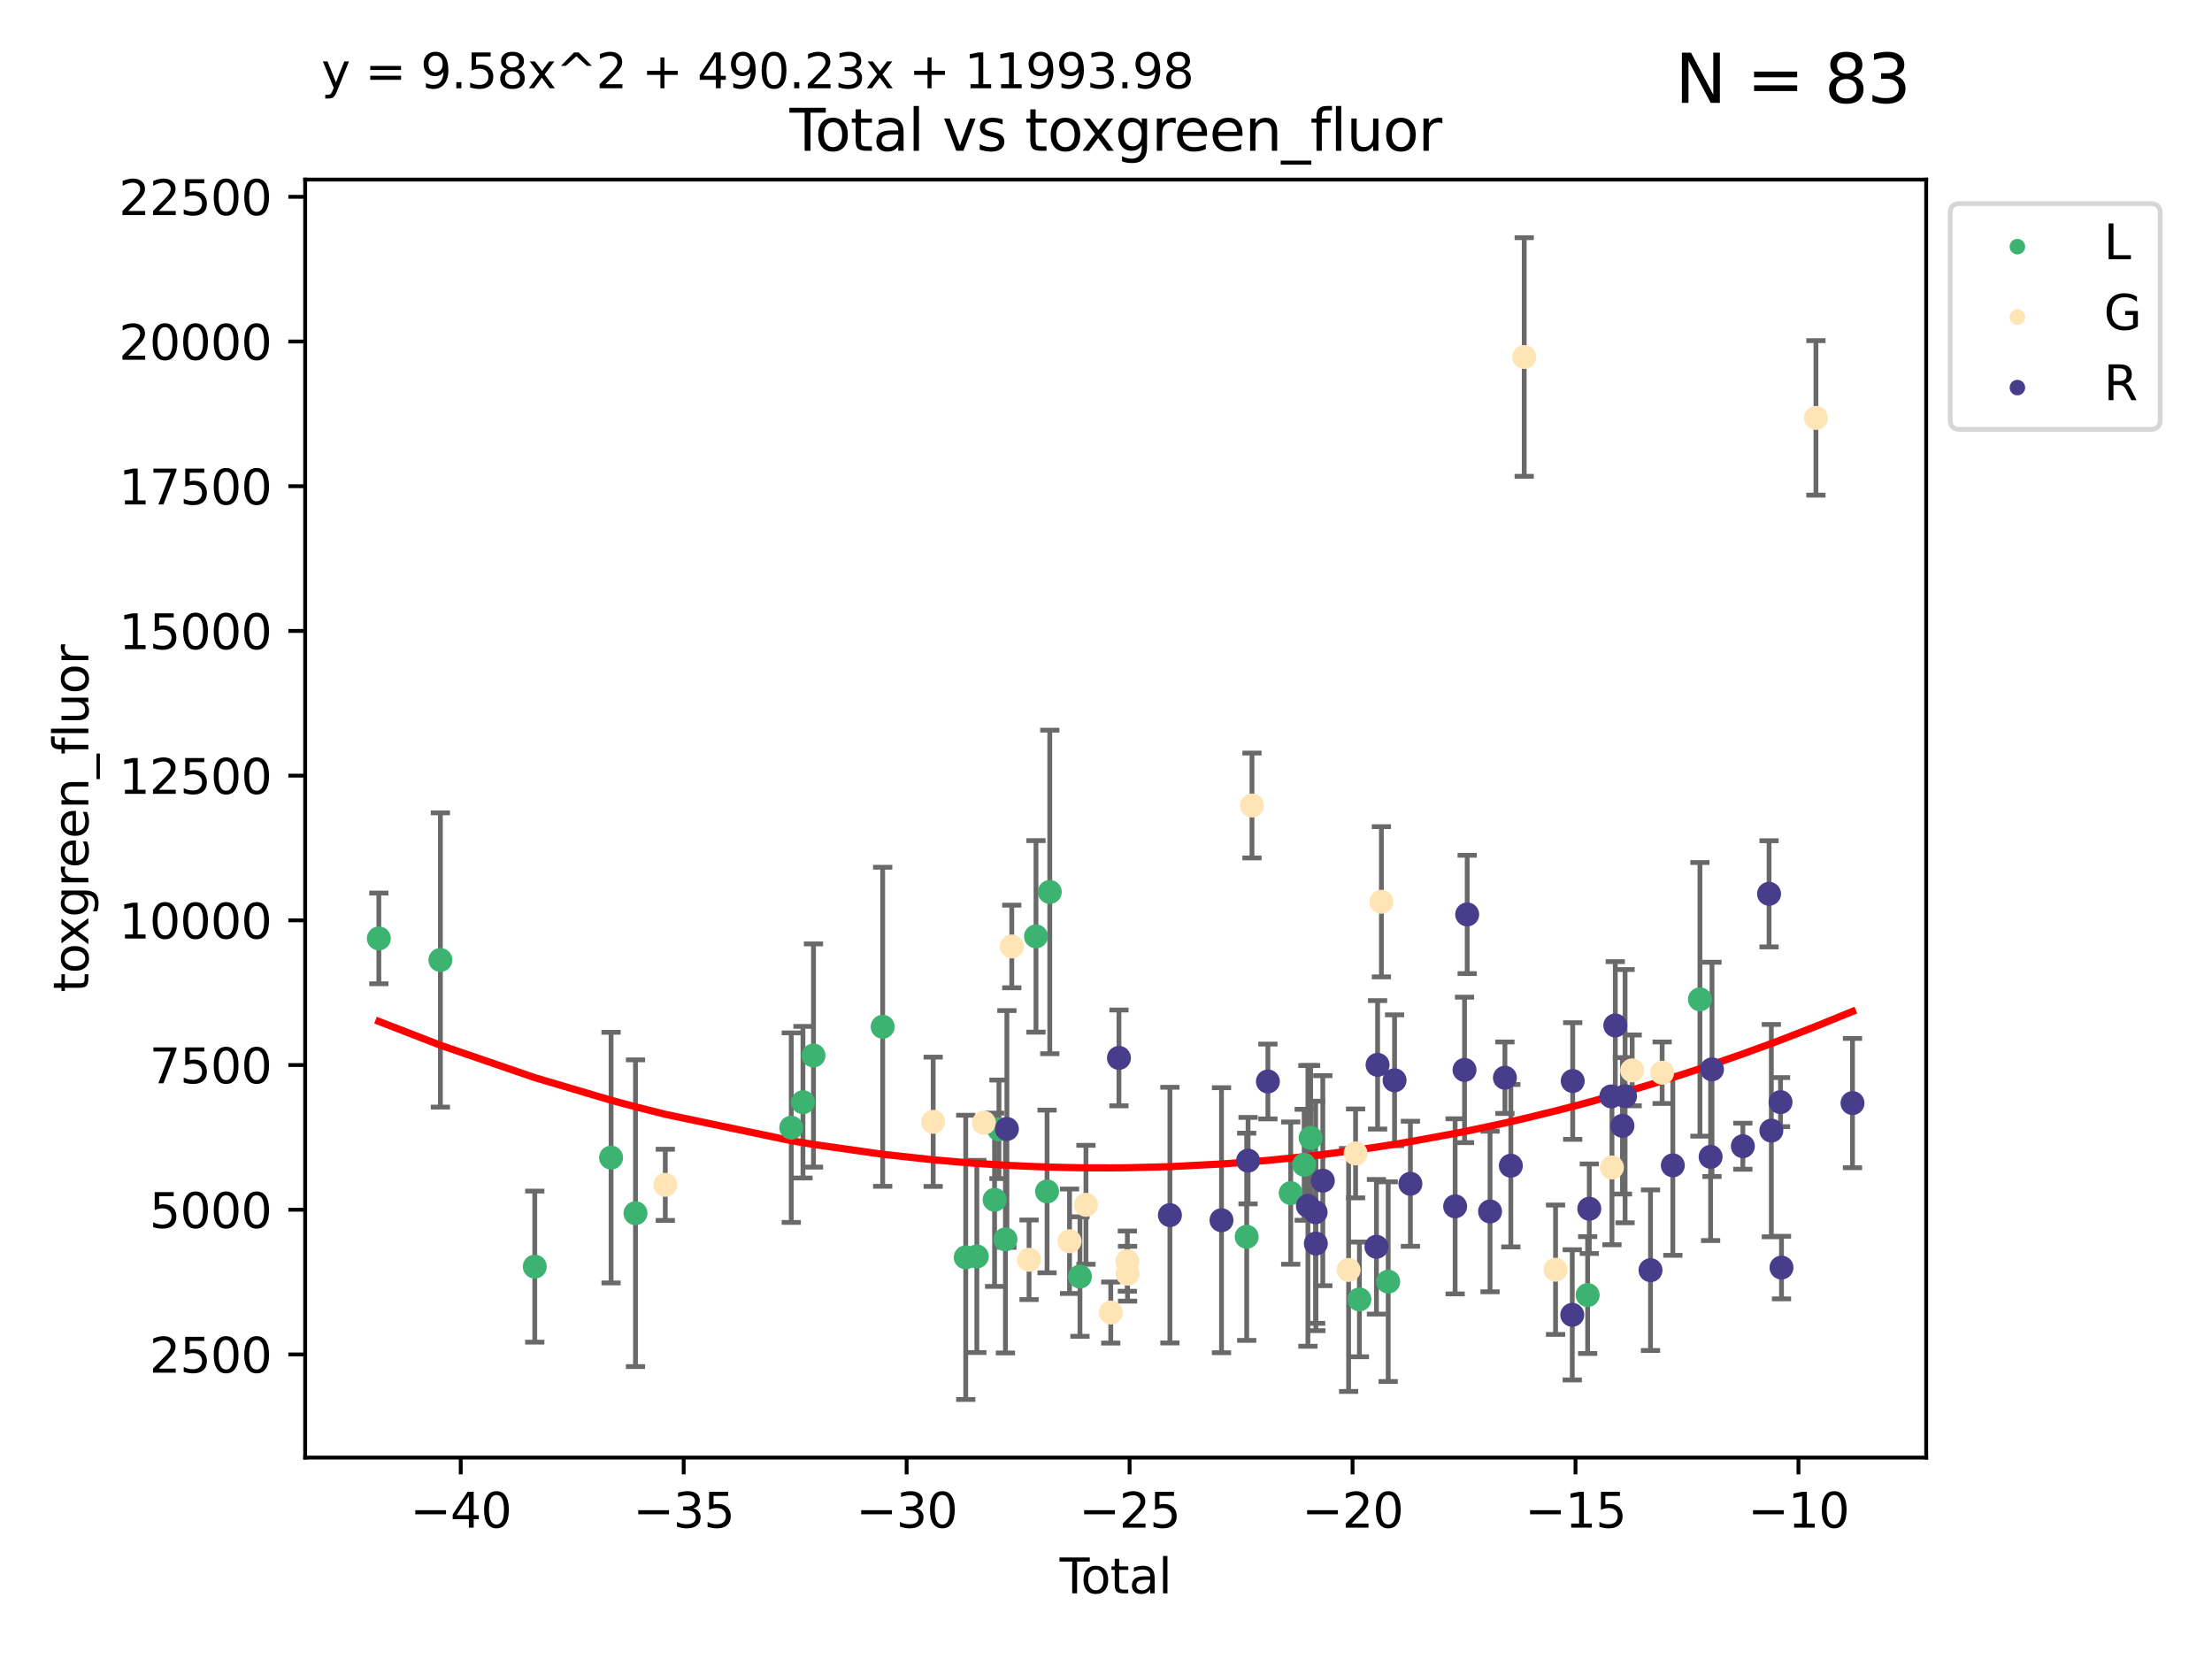 <?xml version="1.0" encoding="utf-8" standalone="no"?>
<!DOCTYPE svg PUBLIC "-//W3C//DTD SVG 1.1//EN"
  "http://www.w3.org/Graphics/SVG/1.1/DTD/svg11.dtd">
<svg xmlns:xlink="http://www.w3.org/1999/xlink" width="460.8pt" height="345.6pt" viewBox="0 0 460.8 345.6" xmlns="http://www.w3.org/2000/svg" version="1.1">
 <defs>
  <style type="text/css">*{stroke-linejoin: round; stroke-linecap: butt}</style>
 </defs>
 <g id="figure_1">
  <g id="patch_1">
   <path d="M 0 345.6 
L 460.8 345.6 
L 460.8 0 
L 0 0 
z
" style="fill: #ffffff"/>
  </g>
  <g id="axes_1">
   <g id="patch_2">
    <path d="M 63.571 303.64 
L 401.26 303.64 
L 401.26 37.411 
L 63.571 37.411 
z
" style="fill: #ffffff"/>
   </g>
   <g id="PathCollection_1">
    <defs>
     <path id="m1fe00f38f1" d="M 0 1.118 
C 0.297 1.118 0.581 1 0.791 0.791 
C 1 0.581 1.118 0.297 1.118 0 
C 1.118 -0.297 1 -0.581 0.791 -0.791 
C 0.581 -1 0.297 -1.118 0 -1.118 
C -0.297 -1.118 -0.581 -1 -0.791 -0.791 
C -1 -0.581 -1.118 -0.297 -1.118 0 
C -1.118 0.297 -1 0.581 -0.791 0.791 
C -0.581 1 -0.297 1.118 0 1.118 
z
" style="stroke: #3cb371"/>
    </defs>
    <g clip-path="url(#pcdf11e34b3)">
     <use xlink:href="#m1fe00f38f1" x="78.921" y="195.487" style="fill: #3cb371; stroke: #3cb371"/>
     <use xlink:href="#m1fe00f38f1" x="91.741" y="199.981" style="fill: #3cb371; stroke: #3cb371"/>
     <use xlink:href="#m1fe00f38f1" x="111.404" y="263.86" style="fill: #3cb371; stroke: #3cb371"/>
     <use xlink:href="#m1fe00f38f1" x="127.299" y="241.151" style="fill: #3cb371; stroke: #3cb371"/>
     <use xlink:href="#m1fe00f38f1" x="132.385" y="252.732" style="fill: #3cb371; stroke: #3cb371"/>
     <use xlink:href="#m1fe00f38f1" x="164.833" y="234.911" style="fill: #3cb371; stroke: #3cb371"/>
     <use xlink:href="#m1fe00f38f1" x="167.271" y="229.607" style="fill: #3cb371; stroke: #3cb371"/>
     <use xlink:href="#m1fe00f38f1" x="169.463" y="219.882" style="fill: #3cb371; stroke: #3cb371"/>
     <use xlink:href="#m1fe00f38f1" x="183.879" y="213.897" style="fill: #3cb371; stroke: #3cb371"/>
     <use xlink:href="#m1fe00f38f1" x="201.18" y="261.931" style="fill: #3cb371; stroke: #3cb371"/>
     <use xlink:href="#m1fe00f38f1" x="203.494" y="261.741" style="fill: #3cb371; stroke: #3cb371"/>
     <use xlink:href="#m1fe00f38f1" x="207.191" y="249.933" style="fill: #3cb371; stroke: #3cb371"/>
     <use xlink:href="#m1fe00f38f1" x="208.1" y="235.259" style="fill: #3cb371; stroke: #3cb371"/>
     <use xlink:href="#m1fe00f38f1" x="209.454" y="258.18" style="fill: #3cb371; stroke: #3cb371"/>
     <use xlink:href="#m1fe00f38f1" x="215.816" y="195.065" style="fill: #3cb371; stroke: #3cb371"/>
     <use xlink:href="#m1fe00f38f1" x="218.122" y="248.198" style="fill: #3cb371; stroke: #3cb371"/>
     <use xlink:href="#m1fe00f38f1" x="218.687" y="185.809" style="fill: #3cb371; stroke: #3cb371"/>
     <use xlink:href="#m1fe00f38f1" x="224.976" y="265.933" style="fill: #3cb371; stroke: #3cb371"/>
     <use xlink:href="#m1fe00f38f1" x="259.708" y="257.644" style="fill: #3cb371; stroke: #3cb371"/>
     <use xlink:href="#m1fe00f38f1" x="268.881" y="248.546" style="fill: #3cb371; stroke: #3cb371"/>
     <use xlink:href="#m1fe00f38f1" x="271.685" y="242.646" style="fill: #3cb371; stroke: #3cb371"/>
     <use xlink:href="#m1fe00f38f1" x="273.029" y="237.033" style="fill: #3cb371; stroke: #3cb371"/>
     <use xlink:href="#m1fe00f38f1" x="283.191" y="270.692" style="fill: #3cb371; stroke: #3cb371"/>
     <use xlink:href="#m1fe00f38f1" x="289.186" y="266.992" style="fill: #3cb371; stroke: #3cb371"/>
     <use xlink:href="#m1fe00f38f1" x="330.738" y="269.782" style="fill: #3cb371; stroke: #3cb371"/>
     <use xlink:href="#m1fe00f38f1" x="354.126" y="208.183" style="fill: #3cb371; stroke: #3cb371"/>
    </g>
   </g>
   <g id="PathCollection_2">
    <defs>
     <path id="m16bf69ac13" d="M 0 1.118 
C 0.297 1.118 0.581 1 0.791 0.791 
C 1 0.581 1.118 0.297 1.118 0 
C 1.118 -0.297 1 -0.581 0.791 -0.791 
C 0.581 -1 0.297 -1.118 0 -1.118 
C -0.297 -1.118 -0.581 -1 -0.791 -0.791 
C -1 -0.581 -1.118 -0.297 -1.118 0 
C -1.118 0.297 -1 0.581 -0.791 0.791 
C -0.581 1 -0.297 1.118 0 1.118 
z
" style="stroke: #ffe4b5"/>
    </defs>
    <g clip-path="url(#pcdf11e34b3)">
     <use xlink:href="#m16bf69ac13" x="138.595" y="246.82" style="fill: #ffe4b5; stroke: #ffe4b5"/>
     <use xlink:href="#m16bf69ac13" x="194.399" y="233.691" style="fill: #ffe4b5; stroke: #ffe4b5"/>
     <use xlink:href="#m16bf69ac13" x="204.971" y="233.887" style="fill: #ffe4b5; stroke: #ffe4b5"/>
     <use xlink:href="#m16bf69ac13" x="210.771" y="197.168" style="fill: #ffe4b5; stroke: #ffe4b5"/>
     <use xlink:href="#m16bf69ac13" x="214.373" y="262.435" style="fill: #ffe4b5; stroke: #ffe4b5"/>
     <use xlink:href="#m16bf69ac13" x="222.805" y="258.577" style="fill: #ffe4b5; stroke: #ffe4b5"/>
     <use xlink:href="#m16bf69ac13" x="226.223" y="250.979" style="fill: #ffe4b5; stroke: #ffe4b5"/>
     <use xlink:href="#m16bf69ac13" x="231.393" y="273.428" style="fill: #ffe4b5; stroke: #ffe4b5"/>
     <use xlink:href="#m16bf69ac13" x="234.85" y="262.72" style="fill: #ffe4b5; stroke: #ffe4b5"/>
     <use xlink:href="#m16bf69ac13" x="234.889" y="265.339" style="fill: #ffe4b5; stroke: #ffe4b5"/>
     <use xlink:href="#m16bf69ac13" x="260.811" y="167.799" style="fill: #ffe4b5; stroke: #ffe4b5"/>
     <use xlink:href="#m16bf69ac13" x="280.941" y="264.551" style="fill: #ffe4b5; stroke: #ffe4b5"/>
     <use xlink:href="#m16bf69ac13" x="282.395" y="240.282" style="fill: #ffe4b5; stroke: #ffe4b5"/>
     <use xlink:href="#m16bf69ac13" x="287.771" y="187.854" style="fill: #ffe4b5; stroke: #ffe4b5"/>
     <use xlink:href="#m16bf69ac13" x="317.523" y="74.369" style="fill: #ffe4b5; stroke: #ffe4b5"/>
     <use xlink:href="#m16bf69ac13" x="324.052" y="264.508" style="fill: #ffe4b5; stroke: #ffe4b5"/>
     <use xlink:href="#m16bf69ac13" x="335.802" y="243.205" style="fill: #ffe4b5; stroke: #ffe4b5"/>
     <use xlink:href="#m16bf69ac13" x="340.014" y="222.985" style="fill: #ffe4b5; stroke: #ffe4b5"/>
     <use xlink:href="#m16bf69ac13" x="346.254" y="223.468" style="fill: #ffe4b5; stroke: #ffe4b5"/>
     <use xlink:href="#m16bf69ac13" x="378.293" y="87.055" style="fill: #ffe4b5; stroke: #ffe4b5"/>
    </g>
   </g>
   <g id="PathCollection_3">
    <defs>
     <path id="m68f19a10c8" d="M 0 1.118 
C 0.297 1.118 0.581 1 0.791 0.791 
C 1 0.581 1.118 0.297 1.118 0 
C 1.118 -0.297 1 -0.581 0.791 -0.791 
C 0.581 -1 0.297 -1.118 0 -1.118 
C -0.297 -1.118 -0.581 -1 -0.791 -0.791 
C -1 -0.581 -1.118 -0.297 -1.118 0 
C -1.118 0.297 -1 0.581 -0.791 0.791 
C -0.581 1 -0.297 1.118 0 1.118 
z
" style="stroke: #483d8b"/>
    </defs>
    <g clip-path="url(#pcdf11e34b3)">
     <use xlink:href="#m68f19a10c8" x="209.754" y="235.184" style="fill: #483d8b; stroke: #483d8b"/>
     <use xlink:href="#m68f19a10c8" x="233.097" y="220.382" style="fill: #483d8b; stroke: #483d8b"/>
     <use xlink:href="#m68f19a10c8" x="243.714" y="253.129" style="fill: #483d8b; stroke: #483d8b"/>
     <use xlink:href="#m68f19a10c8" x="254.46" y="254.193" style="fill: #483d8b; stroke: #483d8b"/>
     <use xlink:href="#m68f19a10c8" x="259.996" y="241.781" style="fill: #483d8b; stroke: #483d8b"/>
     <use xlink:href="#m68f19a10c8" x="264.126" y="225.293" style="fill: #483d8b; stroke: #483d8b"/>
     <use xlink:href="#m68f19a10c8" x="272.462" y="251.209" style="fill: #483d8b; stroke: #483d8b"/>
     <use xlink:href="#m68f19a10c8" x="274.071" y="252.537" style="fill: #483d8b; stroke: #483d8b"/>
     <use xlink:href="#m68f19a10c8" x="274.118" y="259.055" style="fill: #483d8b; stroke: #483d8b"/>
     <use xlink:href="#m68f19a10c8" x="275.565" y="245.958" style="fill: #483d8b; stroke: #483d8b"/>
     <use xlink:href="#m68f19a10c8" x="286.736" y="259.727" style="fill: #483d8b; stroke: #483d8b"/>
     <use xlink:href="#m68f19a10c8" x="286.977" y="221.825" style="fill: #483d8b; stroke: #483d8b"/>
     <use xlink:href="#m68f19a10c8" x="290.514" y="225.043" style="fill: #483d8b; stroke: #483d8b"/>
     <use xlink:href="#m68f19a10c8" x="293.811" y="246.6" style="fill: #483d8b; stroke: #483d8b"/>
     <use xlink:href="#m68f19a10c8" x="303.131" y="251.302" style="fill: #483d8b; stroke: #483d8b"/>
     <use xlink:href="#m68f19a10c8" x="305.088" y="222.881" style="fill: #483d8b; stroke: #483d8b"/>
     <use xlink:href="#m68f19a10c8" x="305.643" y="190.494" style="fill: #483d8b; stroke: #483d8b"/>
     <use xlink:href="#m68f19a10c8" x="310.404" y="252.371" style="fill: #483d8b; stroke: #483d8b"/>
     <use xlink:href="#m68f19a10c8" x="313.502" y="224.506" style="fill: #483d8b; stroke: #483d8b"/>
     <use xlink:href="#m68f19a10c8" x="314.735" y="242.838" style="fill: #483d8b; stroke: #483d8b"/>
     <use xlink:href="#m68f19a10c8" x="327.533" y="273.906" style="fill: #483d8b; stroke: #483d8b"/>
     <use xlink:href="#m68f19a10c8" x="327.626" y="225.193" style="fill: #483d8b; stroke: #483d8b"/>
     <use xlink:href="#m68f19a10c8" x="331.08" y="251.801" style="fill: #483d8b; stroke: #483d8b"/>
     <use xlink:href="#m68f19a10c8" x="335.665" y="228.399" style="fill: #483d8b; stroke: #483d8b"/>
     <use xlink:href="#m68f19a10c8" x="336.494" y="213.623" style="fill: #483d8b; stroke: #483d8b"/>
     <use xlink:href="#m68f19a10c8" x="337.983" y="234.525" style="fill: #483d8b; stroke: #483d8b"/>
     <use xlink:href="#m68f19a10c8" x="338.533" y="228.347" style="fill: #483d8b; stroke: #483d8b"/>
     <use xlink:href="#m68f19a10c8" x="343.833" y="264.602" style="fill: #483d8b; stroke: #483d8b"/>
     <use xlink:href="#m68f19a10c8" x="348.481" y="242.762" style="fill: #483d8b; stroke: #483d8b"/>
     <use xlink:href="#m68f19a10c8" x="356.353" y="240.988" style="fill: #483d8b; stroke: #483d8b"/>
     <use xlink:href="#m68f19a10c8" x="356.641" y="222.769" style="fill: #483d8b; stroke: #483d8b"/>
     <use xlink:href="#m68f19a10c8" x="363.069" y="238.777" style="fill: #483d8b; stroke: #483d8b"/>
     <use xlink:href="#m68f19a10c8" x="368.526" y="186.2" style="fill: #483d8b; stroke: #483d8b"/>
     <use xlink:href="#m68f19a10c8" x="369.001" y="235.527" style="fill: #483d8b; stroke: #483d8b"/>
     <use xlink:href="#m68f19a10c8" x="370.916" y="229.594" style="fill: #483d8b; stroke: #483d8b"/>
     <use xlink:href="#m68f19a10c8" x="371.117" y="264.058" style="fill: #483d8b; stroke: #483d8b"/>
     <use xlink:href="#m68f19a10c8" x="385.911" y="229.791" style="fill: #483d8b; stroke: #483d8b"/>
    </g>
   </g>
   <g id="matplotlib.axis_1">
    <g id="xtick_1">
     <g id="line2d_1">
      <defs>
       <path id="me609b8bf92" d="M 0 0 
L 0 3.5 
" style="stroke: #000000; stroke-width: 0.8"/>
      </defs>
      <g>
       <use xlink:href="#me609b8bf92" x="95.978" y="303.64" style="stroke: #000000; stroke-width: 0.8"/>
      </g>
     </g>
     <g id="text_1">
      <!-- −40 -->
      <g transform="translate(85.426 318.238)scale(0.1 -0.1)">
       <defs>
        <path id="DejaVuSans-2212" d="M 678 2272 
L 4684 2272 
L 4684 1741 
L 678 1741 
L 678 2272 
z
" transform="scale(0.016)"/>
        <path id="DejaVuSans-34" d="M 2419 4116 
L 825 1625 
L 2419 1625 
L 2419 4116 
z
M 2253 4666 
L 3047 4666 
L 3047 1625 
L 3713 1625 
L 3713 1100 
L 3047 1100 
L 3047 0 
L 2419 0 
L 2419 1100 
L 313 1100 
L 313 1709 
L 2253 4666 
z
" transform="scale(0.016)"/>
        <path id="DejaVuSans-30" d="M 2034 4250 
Q 1547 4250 1301 3770 
Q 1056 3291 1056 2328 
Q 1056 1369 1301 889 
Q 1547 409 2034 409 
Q 2525 409 2770 889 
Q 3016 1369 3016 2328 
Q 3016 3291 2770 3770 
Q 2525 4250 2034 4250 
z
M 2034 4750 
Q 2819 4750 3233 4129 
Q 3647 3509 3647 2328 
Q 3647 1150 3233 529 
Q 2819 -91 2034 -91 
Q 1250 -91 836 529 
Q 422 1150 422 2328 
Q 422 3509 836 4129 
Q 1250 4750 2034 4750 
z
" transform="scale(0.016)"/>
       </defs>
       <use xlink:href="#DejaVuSans-2212"/>
       <use xlink:href="#DejaVuSans-34" x="83.789"/>
       <use xlink:href="#DejaVuSans-30" x="147.412"/>
      </g>
     </g>
    </g>
    <g id="xtick_2">
     <g id="line2d_2">
      <g>
       <use xlink:href="#me609b8bf92" x="142.424" y="303.64" style="stroke: #000000; stroke-width: 0.8"/>
      </g>
     </g>
     <g id="text_2">
      <!-- −35 -->
      <g transform="translate(131.872 318.238)scale(0.1 -0.1)">
       <defs>
        <path id="DejaVuSans-33" d="M 2597 2516 
Q 3050 2419 3304 2112 
Q 3559 1806 3559 1356 
Q 3559 666 3084 287 
Q 2609 -91 1734 -91 
Q 1441 -91 1130 -33 
Q 819 25 488 141 
L 488 750 
Q 750 597 1062 519 
Q 1375 441 1716 441 
Q 2309 441 2620 675 
Q 2931 909 2931 1356 
Q 2931 1769 2642 2001 
Q 2353 2234 1838 2234 
L 1294 2234 
L 1294 2753 
L 1863 2753 
Q 2328 2753 2575 2939 
Q 2822 3125 2822 3475 
Q 2822 3834 2567 4026 
Q 2313 4219 1838 4219 
Q 1578 4219 1281 4162 
Q 984 4106 628 3988 
L 628 4550 
Q 988 4650 1302 4700 
Q 1616 4750 1894 4750 
Q 2613 4750 3031 4423 
Q 3450 4097 3450 3541 
Q 3450 3153 3228 2886 
Q 3006 2619 2597 2516 
z
" transform="scale(0.016)"/>
        <path id="DejaVuSans-35" d="M 691 4666 
L 3169 4666 
L 3169 4134 
L 1269 4134 
L 1269 2991 
Q 1406 3038 1543 3061 
Q 1681 3084 1819 3084 
Q 2600 3084 3056 2656 
Q 3513 2228 3513 1497 
Q 3513 744 3044 326 
Q 2575 -91 1722 -91 
Q 1428 -91 1123 -41 
Q 819 9 494 109 
L 494 744 
Q 775 591 1075 516 
Q 1375 441 1709 441 
Q 2250 441 2565 725 
Q 2881 1009 2881 1497 
Q 2881 1984 2565 2268 
Q 2250 2553 1709 2553 
Q 1456 2553 1204 2497 
Q 953 2441 691 2322 
L 691 4666 
z
" transform="scale(0.016)"/>
       </defs>
       <use xlink:href="#DejaVuSans-2212"/>
       <use xlink:href="#DejaVuSans-33" x="83.789"/>
       <use xlink:href="#DejaVuSans-35" x="147.412"/>
      </g>
     </g>
    </g>
    <g id="xtick_3">
     <g id="line2d_3">
      <g>
       <use xlink:href="#me609b8bf92" x="188.87" y="303.64" style="stroke: #000000; stroke-width: 0.8"/>
      </g>
     </g>
     <g id="text_3">
      <!-- −30 -->
      <g transform="translate(178.317 318.238)scale(0.1 -0.1)">
       <use xlink:href="#DejaVuSans-2212"/>
       <use xlink:href="#DejaVuSans-33" x="83.789"/>
       <use xlink:href="#DejaVuSans-30" x="147.412"/>
      </g>
     </g>
    </g>
    <g id="xtick_4">
     <g id="line2d_4">
      <g>
       <use xlink:href="#me609b8bf92" x="235.315" y="303.64" style="stroke: #000000; stroke-width: 0.8"/>
      </g>
     </g>
     <g id="text_4">
      <!-- −25 -->
      <g transform="translate(224.763 318.238)scale(0.1 -0.1)">
       <defs>
        <path id="DejaVuSans-32" d="M 1228 531 
L 3431 531 
L 3431 0 
L 469 0 
L 469 531 
Q 828 903 1448 1529 
Q 2069 2156 2228 2338 
Q 2531 2678 2651 2914 
Q 2772 3150 2772 3378 
Q 2772 3750 2511 3984 
Q 2250 4219 1831 4219 
Q 1534 4219 1204 4116 
Q 875 4013 500 3803 
L 500 4441 
Q 881 4594 1212 4672 
Q 1544 4750 1819 4750 
Q 2544 4750 2975 4387 
Q 3406 4025 3406 3419 
Q 3406 3131 3298 2873 
Q 3191 2616 2906 2266 
Q 2828 2175 2409 1742 
Q 1991 1309 1228 531 
z
" transform="scale(0.016)"/>
       </defs>
       <use xlink:href="#DejaVuSans-2212"/>
       <use xlink:href="#DejaVuSans-32" x="83.789"/>
       <use xlink:href="#DejaVuSans-35" x="147.412"/>
      </g>
     </g>
    </g>
    <g id="xtick_5">
     <g id="line2d_5">
      <g>
       <use xlink:href="#me609b8bf92" x="281.761" y="303.64" style="stroke: #000000; stroke-width: 0.8"/>
      </g>
     </g>
     <g id="text_5">
      <!-- −20 -->
      <g transform="translate(271.209 318.238)scale(0.1 -0.1)">
       <use xlink:href="#DejaVuSans-2212"/>
       <use xlink:href="#DejaVuSans-32" x="83.789"/>
       <use xlink:href="#DejaVuSans-30" x="147.412"/>
      </g>
     </g>
    </g>
    <g id="xtick_6">
     <g id="line2d_6">
      <g>
       <use xlink:href="#me609b8bf92" x="328.207" y="303.64" style="stroke: #000000; stroke-width: 0.8"/>
      </g>
     </g>
     <g id="text_6">
      <!-- −15 -->
      <g transform="translate(317.654 318.238)scale(0.1 -0.1)">
       <defs>
        <path id="DejaVuSans-31" d="M 794 531 
L 1825 531 
L 1825 4091 
L 703 3866 
L 703 4441 
L 1819 4666 
L 2450 4666 
L 2450 531 
L 3481 531 
L 3481 0 
L 794 0 
L 794 531 
z
" transform="scale(0.016)"/>
       </defs>
       <use xlink:href="#DejaVuSans-2212"/>
       <use xlink:href="#DejaVuSans-31" x="83.789"/>
       <use xlink:href="#DejaVuSans-35" x="147.412"/>
      </g>
     </g>
    </g>
    <g id="xtick_7">
     <g id="line2d_7">
      <g>
       <use xlink:href="#me609b8bf92" x="374.652" y="303.64" style="stroke: #000000; stroke-width: 0.8"/>
      </g>
     </g>
     <g id="text_7">
      <!-- −10 -->
      <g transform="translate(364.1 318.238)scale(0.1 -0.1)">
       <use xlink:href="#DejaVuSans-2212"/>
       <use xlink:href="#DejaVuSans-31" x="83.789"/>
       <use xlink:href="#DejaVuSans-30" x="147.412"/>
      </g>
     </g>
    </g>
    <g id="text_8">
     <!-- Total -->
     <g transform="translate(220.739 331.917)scale(0.1 -0.1)">
      <defs>
       <path id="DejaVuSans-54" d="M -19 4666 
L 3928 4666 
L 3928 4134 
L 2272 4134 
L 2272 0 
L 1638 0 
L 1638 4134 
L -19 4134 
L -19 4666 
z
" transform="scale(0.016)"/>
       <path id="DejaVuSans-6f" d="M 1959 3097 
Q 1497 3097 1228 2736 
Q 959 2375 959 1747 
Q 959 1119 1226 758 
Q 1494 397 1959 397 
Q 2419 397 2687 759 
Q 2956 1122 2956 1747 
Q 2956 2369 2687 2733 
Q 2419 3097 1959 3097 
z
M 1959 3584 
Q 2709 3584 3137 3096 
Q 3566 2609 3566 1747 
Q 3566 888 3137 398 
Q 2709 -91 1959 -91 
Q 1206 -91 779 398 
Q 353 888 353 1747 
Q 353 2609 779 3096 
Q 1206 3584 1959 3584 
z
" transform="scale(0.016)"/>
       <path id="DejaVuSans-74" d="M 1172 4494 
L 1172 3500 
L 2356 3500 
L 2356 3053 
L 1172 3053 
L 1172 1153 
Q 1172 725 1289 603 
Q 1406 481 1766 481 
L 2356 481 
L 2356 0 
L 1766 0 
Q 1100 0 847 248 
Q 594 497 594 1153 
L 594 3053 
L 172 3053 
L 172 3500 
L 594 3500 
L 594 4494 
L 1172 4494 
z
" transform="scale(0.016)"/>
       <path id="DejaVuSans-61" d="M 2194 1759 
Q 1497 1759 1228 1600 
Q 959 1441 959 1056 
Q 959 750 1161 570 
Q 1363 391 1709 391 
Q 2188 391 2477 730 
Q 2766 1069 2766 1631 
L 2766 1759 
L 2194 1759 
z
M 3341 1997 
L 3341 0 
L 2766 0 
L 2766 531 
Q 2569 213 2275 61 
Q 1981 -91 1556 -91 
Q 1019 -91 701 211 
Q 384 513 384 1019 
Q 384 1609 779 1909 
Q 1175 2209 1959 2209 
L 2766 2209 
L 2766 2266 
Q 2766 2663 2505 2880 
Q 2244 3097 1772 3097 
Q 1472 3097 1187 3025 
Q 903 2953 641 2809 
L 641 3341 
Q 956 3463 1253 3523 
Q 1550 3584 1831 3584 
Q 2591 3584 2966 3190 
Q 3341 2797 3341 1997 
z
" transform="scale(0.016)"/>
       <path id="DejaVuSans-6c" d="M 603 4863 
L 1178 4863 
L 1178 0 
L 603 0 
L 603 4863 
z
" transform="scale(0.016)"/>
      </defs>
      <use xlink:href="#DejaVuSans-54"/>
      <use xlink:href="#DejaVuSans-6f" x="44.084"/>
      <use xlink:href="#DejaVuSans-74" x="105.266"/>
      <use xlink:href="#DejaVuSans-61" x="144.475"/>
      <use xlink:href="#DejaVuSans-6c" x="205.754"/>
     </g>
    </g>
   </g>
   <g id="matplotlib.axis_2">
    <g id="ytick_1">
     <g id="line2d_8">
      <defs>
       <path id="m1f6954ba11" d="M 0 0 
L -3.5 0 
" style="stroke: #000000; stroke-width: 0.8"/>
      </defs>
      <g>
       <use xlink:href="#m1f6954ba11" x="63.571" y="282.151" style="stroke: #000000; stroke-width: 0.8"/>
      </g>
     </g>
     <g id="text_9">
      <!-- 2500 -->
      <g transform="translate(31.121 285.95)scale(0.1 -0.1)">
       <use xlink:href="#DejaVuSans-32"/>
       <use xlink:href="#DejaVuSans-35" x="63.623"/>
       <use xlink:href="#DejaVuSans-30" x="127.246"/>
       <use xlink:href="#DejaVuSans-30" x="190.869"/>
      </g>
     </g>
    </g>
    <g id="ytick_2">
     <g id="line2d_9">
      <g>
       <use xlink:href="#m1f6954ba11" x="63.571" y="252.007" style="stroke: #000000; stroke-width: 0.8"/>
      </g>
     </g>
     <g id="text_10">
      <!-- 5000 -->
      <g transform="translate(31.121 255.806)scale(0.1 -0.1)">
       <use xlink:href="#DejaVuSans-35"/>
       <use xlink:href="#DejaVuSans-30" x="63.623"/>
       <use xlink:href="#DejaVuSans-30" x="127.246"/>
       <use xlink:href="#DejaVuSans-30" x="190.869"/>
      </g>
     </g>
    </g>
    <g id="ytick_3">
     <g id="line2d_10">
      <g>
       <use xlink:href="#m1f6954ba11" x="63.571" y="221.863" style="stroke: #000000; stroke-width: 0.8"/>
      </g>
     </g>
     <g id="text_11">
      <!-- 7500 -->
      <g transform="translate(31.121 225.663)scale(0.1 -0.1)">
       <defs>
        <path id="DejaVuSans-37" d="M 525 4666 
L 3525 4666 
L 3525 4397 
L 1831 0 
L 1172 0 
L 2766 4134 
L 525 4134 
L 525 4666 
z
" transform="scale(0.016)"/>
       </defs>
       <use xlink:href="#DejaVuSans-37"/>
       <use xlink:href="#DejaVuSans-35" x="63.623"/>
       <use xlink:href="#DejaVuSans-30" x="127.246"/>
       <use xlink:href="#DejaVuSans-30" x="190.869"/>
      </g>
     </g>
    </g>
    <g id="ytick_4">
     <g id="line2d_11">
      <g>
       <use xlink:href="#m1f6954ba11" x="63.571" y="191.719" style="stroke: #000000; stroke-width: 0.8"/>
      </g>
     </g>
     <g id="text_12">
      <!-- 10000 -->
      <g transform="translate(24.759 195.519)scale(0.1 -0.1)">
       <use xlink:href="#DejaVuSans-31"/>
       <use xlink:href="#DejaVuSans-30" x="63.623"/>
       <use xlink:href="#DejaVuSans-30" x="127.246"/>
       <use xlink:href="#DejaVuSans-30" x="190.869"/>
       <use xlink:href="#DejaVuSans-30" x="254.492"/>
      </g>
     </g>
    </g>
    <g id="ytick_5">
     <g id="line2d_12">
      <g>
       <use xlink:href="#m1f6954ba11" x="63.571" y="161.576" style="stroke: #000000; stroke-width: 0.8"/>
      </g>
     </g>
     <g id="text_13">
      <!-- 12500 -->
      <g transform="translate(24.759 165.375)scale(0.1 -0.1)">
       <use xlink:href="#DejaVuSans-31"/>
       <use xlink:href="#DejaVuSans-32" x="63.623"/>
       <use xlink:href="#DejaVuSans-35" x="127.246"/>
       <use xlink:href="#DejaVuSans-30" x="190.869"/>
       <use xlink:href="#DejaVuSans-30" x="254.492"/>
      </g>
     </g>
    </g>
    <g id="ytick_6">
     <g id="line2d_13">
      <g>
       <use xlink:href="#m1f6954ba11" x="63.571" y="131.432" style="stroke: #000000; stroke-width: 0.8"/>
      </g>
     </g>
     <g id="text_14">
      <!-- 15000 -->
      <g transform="translate(24.759 135.231)scale(0.1 -0.1)">
       <use xlink:href="#DejaVuSans-31"/>
       <use xlink:href="#DejaVuSans-35" x="63.623"/>
       <use xlink:href="#DejaVuSans-30" x="127.246"/>
       <use xlink:href="#DejaVuSans-30" x="190.869"/>
       <use xlink:href="#DejaVuSans-30" x="254.492"/>
      </g>
     </g>
    </g>
    <g id="ytick_7">
     <g id="line2d_14">
      <g>
       <use xlink:href="#m1f6954ba11" x="63.571" y="101.288" style="stroke: #000000; stroke-width: 0.8"/>
      </g>
     </g>
     <g id="text_15">
      <!-- 17500 -->
      <g transform="translate(24.759 105.087)scale(0.1 -0.1)">
       <use xlink:href="#DejaVuSans-31"/>
       <use xlink:href="#DejaVuSans-37" x="63.623"/>
       <use xlink:href="#DejaVuSans-35" x="127.246"/>
       <use xlink:href="#DejaVuSans-30" x="190.869"/>
       <use xlink:href="#DejaVuSans-30" x="254.492"/>
      </g>
     </g>
    </g>
    <g id="ytick_8">
     <g id="line2d_15">
      <g>
       <use xlink:href="#m1f6954ba11" x="63.571" y="71.144" style="stroke: #000000; stroke-width: 0.8"/>
      </g>
     </g>
     <g id="text_16">
      <!-- 20000 -->
      <g transform="translate(24.759 74.943)scale(0.1 -0.1)">
       <use xlink:href="#DejaVuSans-32"/>
       <use xlink:href="#DejaVuSans-30" x="63.623"/>
       <use xlink:href="#DejaVuSans-30" x="127.246"/>
       <use xlink:href="#DejaVuSans-30" x="190.869"/>
       <use xlink:href="#DejaVuSans-30" x="254.492"/>
      </g>
     </g>
    </g>
    <g id="ytick_9">
     <g id="line2d_16">
      <g>
       <use xlink:href="#m1f6954ba11" x="63.571" y="41" style="stroke: #000000; stroke-width: 0.8"/>
      </g>
     </g>
     <g id="text_17">
      <!-- 22500 -->
      <g transform="translate(24.759 44.799)scale(0.1 -0.1)">
       <use xlink:href="#DejaVuSans-32"/>
       <use xlink:href="#DejaVuSans-32" x="63.623"/>
       <use xlink:href="#DejaVuSans-35" x="127.246"/>
       <use xlink:href="#DejaVuSans-30" x="190.869"/>
       <use xlink:href="#DejaVuSans-30" x="254.492"/>
      </g>
     </g>
    </g>
    <g id="text_18">
     <!-- toxgreen_fluor -->
     <g transform="translate(18.401 206.72)rotate(-90)scale(0.1 -0.1)">
      <defs>
       <path id="DejaVuSans-78" d="M 3513 3500 
L 2247 1797 
L 3578 0 
L 2900 0 
L 1881 1375 
L 863 0 
L 184 0 
L 1544 1831 
L 300 3500 
L 978 3500 
L 1906 2253 
L 2834 3500 
L 3513 3500 
z
" transform="scale(0.016)"/>
       <path id="DejaVuSans-67" d="M 2906 1791 
Q 2906 2416 2648 2759 
Q 2391 3103 1925 3103 
Q 1463 3103 1205 2759 
Q 947 2416 947 1791 
Q 947 1169 1205 825 
Q 1463 481 1925 481 
Q 2391 481 2648 825 
Q 2906 1169 2906 1791 
z
M 3481 434 
Q 3481 -459 3084 -895 
Q 2688 -1331 1869 -1331 
Q 1566 -1331 1297 -1286 
Q 1028 -1241 775 -1147 
L 775 -588 
Q 1028 -725 1275 -790 
Q 1522 -856 1778 -856 
Q 2344 -856 2625 -561 
Q 2906 -266 2906 331 
L 2906 616 
Q 2728 306 2450 153 
Q 2172 0 1784 0 
Q 1141 0 747 490 
Q 353 981 353 1791 
Q 353 2603 747 3093 
Q 1141 3584 1784 3584 
Q 2172 3584 2450 3431 
Q 2728 3278 2906 2969 
L 2906 3500 
L 3481 3500 
L 3481 434 
z
" transform="scale(0.016)"/>
       <path id="DejaVuSans-72" d="M 2631 2963 
Q 2534 3019 2420 3045 
Q 2306 3072 2169 3072 
Q 1681 3072 1420 2755 
Q 1159 2438 1159 1844 
L 1159 0 
L 581 0 
L 581 3500 
L 1159 3500 
L 1159 2956 
Q 1341 3275 1631 3429 
Q 1922 3584 2338 3584 
Q 2397 3584 2469 3576 
Q 2541 3569 2628 3553 
L 2631 2963 
z
" transform="scale(0.016)"/>
       <path id="DejaVuSans-65" d="M 3597 1894 
L 3597 1613 
L 953 1613 
Q 991 1019 1311 708 
Q 1631 397 2203 397 
Q 2534 397 2845 478 
Q 3156 559 3463 722 
L 3463 178 
Q 3153 47 2828 -22 
Q 2503 -91 2169 -91 
Q 1331 -91 842 396 
Q 353 884 353 1716 
Q 353 2575 817 3079 
Q 1281 3584 2069 3584 
Q 2775 3584 3186 3129 
Q 3597 2675 3597 1894 
z
M 3022 2063 
Q 3016 2534 2758 2815 
Q 2500 3097 2075 3097 
Q 1594 3097 1305 2825 
Q 1016 2553 972 2059 
L 3022 2063 
z
" transform="scale(0.016)"/>
       <path id="DejaVuSans-6e" d="M 3513 2113 
L 3513 0 
L 2938 0 
L 2938 2094 
Q 2938 2591 2744 2837 
Q 2550 3084 2163 3084 
Q 1697 3084 1428 2787 
Q 1159 2491 1159 1978 
L 1159 0 
L 581 0 
L 581 3500 
L 1159 3500 
L 1159 2956 
Q 1366 3272 1645 3428 
Q 1925 3584 2291 3584 
Q 2894 3584 3203 3211 
Q 3513 2838 3513 2113 
z
" transform="scale(0.016)"/>
       <path id="DejaVuSans-5f" d="M 3263 -1063 
L 3263 -1509 
L -63 -1509 
L -63 -1063 
L 3263 -1063 
z
" transform="scale(0.016)"/>
       <path id="DejaVuSans-66" d="M 2375 4863 
L 2375 4384 
L 1825 4384 
Q 1516 4384 1395 4259 
Q 1275 4134 1275 3809 
L 1275 3500 
L 2222 3500 
L 2222 3053 
L 1275 3053 
L 1275 0 
L 697 0 
L 697 3053 
L 147 3053 
L 147 3500 
L 697 3500 
L 697 3744 
Q 697 4328 969 4595 
Q 1241 4863 1831 4863 
L 2375 4863 
z
" transform="scale(0.016)"/>
       <path id="DejaVuSans-75" d="M 544 1381 
L 544 3500 
L 1119 3500 
L 1119 1403 
Q 1119 906 1312 657 
Q 1506 409 1894 409 
Q 2359 409 2629 706 
Q 2900 1003 2900 1516 
L 2900 3500 
L 3475 3500 
L 3475 0 
L 2900 0 
L 2900 538 
Q 2691 219 2414 64 
Q 2138 -91 1772 -91 
Q 1169 -91 856 284 
Q 544 659 544 1381 
z
M 1991 3584 
L 1991 3584 
z
" transform="scale(0.016)"/>
      </defs>
      <use xlink:href="#DejaVuSans-74"/>
      <use xlink:href="#DejaVuSans-6f" x="39.209"/>
      <use xlink:href="#DejaVuSans-78" x="97.266"/>
      <use xlink:href="#DejaVuSans-67" x="156.445"/>
      <use xlink:href="#DejaVuSans-72" x="219.922"/>
      <use xlink:href="#DejaVuSans-65" x="258.785"/>
      <use xlink:href="#DejaVuSans-65" x="320.309"/>
      <use xlink:href="#DejaVuSans-6e" x="381.832"/>
      <use xlink:href="#DejaVuSans-5f" x="445.211"/>
      <use xlink:href="#DejaVuSans-66" x="495.211"/>
      <use xlink:href="#DejaVuSans-6c" x="530.416"/>
      <use xlink:href="#DejaVuSans-75" x="558.199"/>
      <use xlink:href="#DejaVuSans-6f" x="621.578"/>
      <use xlink:href="#DejaVuSans-72" x="682.76"/>
     </g>
    </g>
   </g>
   <g id="LineCollection_1">
    <path d="M 78.921 204.932 
L 78.921 186.041 
" clip-path="url(#pcdf11e34b3)" style="fill: none; stroke: #696969"/>
    <path d="M 91.741 230.626 
L 91.741 169.335 
" clip-path="url(#pcdf11e34b3)" style="fill: none; stroke: #696969"/>
    <path d="M 111.404 279.597 
L 111.404 248.123 
" clip-path="url(#pcdf11e34b3)" style="fill: none; stroke: #696969"/>
    <path d="M 127.299 267.257 
L 127.299 215.044 
" clip-path="url(#pcdf11e34b3)" style="fill: none; stroke: #696969"/>
    <path d="M 132.385 284.679 
L 132.385 220.784 
" clip-path="url(#pcdf11e34b3)" style="fill: none; stroke: #696969"/>
    <path d="M 164.833 254.649 
L 164.833 215.173 
" clip-path="url(#pcdf11e34b3)" style="fill: none; stroke: #696969"/>
    <path d="M 167.271 245.395 
L 167.271 213.82 
" clip-path="url(#pcdf11e34b3)" style="fill: none; stroke: #696969"/>
    <path d="M 169.463 243.132 
L 169.463 196.632 
" clip-path="url(#pcdf11e34b3)" style="fill: none; stroke: #696969"/>
    <path d="M 183.879 247.133 
L 183.879 180.661 
" clip-path="url(#pcdf11e34b3)" style="fill: none; stroke: #696969"/>
    <path d="M 201.18 291.539 
L 201.18 232.322 
" clip-path="url(#pcdf11e34b3)" style="fill: none; stroke: #696969"/>
    <path d="M 203.494 281.756 
L 203.494 241.727 
" clip-path="url(#pcdf11e34b3)" style="fill: none; stroke: #696969"/>
    <path d="M 207.191 267.986 
L 207.191 231.88 
" clip-path="url(#pcdf11e34b3)" style="fill: none; stroke: #696969"/>
    <path d="M 208.1 245.522 
L 208.1 224.995 
" clip-path="url(#pcdf11e34b3)" style="fill: none; stroke: #696969"/>
    <path d="M 209.454 281.841 
L 209.454 234.52 
" clip-path="url(#pcdf11e34b3)" style="fill: none; stroke: #696969"/>
    <path d="M 215.816 215.015 
L 215.816 175.116 
" clip-path="url(#pcdf11e34b3)" style="fill: none; stroke: #696969"/>
    <path d="M 218.122 265.143 
L 218.122 231.253 
" clip-path="url(#pcdf11e34b3)" style="fill: none; stroke: #696969"/>
    <path d="M 218.687 219.51 
L 218.687 152.109 
" clip-path="url(#pcdf11e34b3)" style="fill: none; stroke: #696969"/>
    <path d="M 224.976 278.381 
L 224.976 253.485 
" clip-path="url(#pcdf11e34b3)" style="fill: none; stroke: #696969"/>
    <path d="M 259.708 279.23 
L 259.708 236.058 
" clip-path="url(#pcdf11e34b3)" style="fill: none; stroke: #696969"/>
    <path d="M 268.881 263.361 
L 268.881 233.731 
" clip-path="url(#pcdf11e34b3)" style="fill: none; stroke: #696969"/>
    <path d="M 271.685 254.206 
L 271.685 231.086 
" clip-path="url(#pcdf11e34b3)" style="fill: none; stroke: #696969"/>
    <path d="M 273.029 252.106 
L 273.029 221.961 
" clip-path="url(#pcdf11e34b3)" style="fill: none; stroke: #696969"/>
    <path d="M 283.191 282.646 
L 283.191 258.738 
" clip-path="url(#pcdf11e34b3)" style="fill: none; stroke: #696969"/>
    <path d="M 289.186 287.795 
L 289.186 246.188 
" clip-path="url(#pcdf11e34b3)" style="fill: none; stroke: #696969"/>
    <path d="M 330.738 281.954 
L 330.738 257.61 
" clip-path="url(#pcdf11e34b3)" style="fill: none; stroke: #696969"/>
    <path d="M 354.126 236.688 
L 354.126 179.678 
" clip-path="url(#pcdf11e34b3)" style="fill: none; stroke: #696969"/>
   </g>
   <g id="line2d_17">
    <defs>
     <path id="md6673de263" d="M 2 0 
L -2 -0 
" style="stroke: #696969"/>
    </defs>
    <g clip-path="url(#pcdf11e34b3)">
     <use xlink:href="#md6673de263" x="78.921" y="204.932" style="fill: #696969; stroke: #696969"/>
     <use xlink:href="#md6673de263" x="91.741" y="230.626" style="fill: #696969; stroke: #696969"/>
     <use xlink:href="#md6673de263" x="111.404" y="279.597" style="fill: #696969; stroke: #696969"/>
     <use xlink:href="#md6673de263" x="127.299" y="267.257" style="fill: #696969; stroke: #696969"/>
     <use xlink:href="#md6673de263" x="132.385" y="284.679" style="fill: #696969; stroke: #696969"/>
     <use xlink:href="#md6673de263" x="164.833" y="254.649" style="fill: #696969; stroke: #696969"/>
     <use xlink:href="#md6673de263" x="167.271" y="245.395" style="fill: #696969; stroke: #696969"/>
     <use xlink:href="#md6673de263" x="169.463" y="243.132" style="fill: #696969; stroke: #696969"/>
     <use xlink:href="#md6673de263" x="183.879" y="247.133" style="fill: #696969; stroke: #696969"/>
     <use xlink:href="#md6673de263" x="201.18" y="291.539" style="fill: #696969; stroke: #696969"/>
     <use xlink:href="#md6673de263" x="203.494" y="281.756" style="fill: #696969; stroke: #696969"/>
     <use xlink:href="#md6673de263" x="207.191" y="267.986" style="fill: #696969; stroke: #696969"/>
     <use xlink:href="#md6673de263" x="208.1" y="245.522" style="fill: #696969; stroke: #696969"/>
     <use xlink:href="#md6673de263" x="209.454" y="281.841" style="fill: #696969; stroke: #696969"/>
     <use xlink:href="#md6673de263" x="215.816" y="215.015" style="fill: #696969; stroke: #696969"/>
     <use xlink:href="#md6673de263" x="218.122" y="265.143" style="fill: #696969; stroke: #696969"/>
     <use xlink:href="#md6673de263" x="218.687" y="219.51" style="fill: #696969; stroke: #696969"/>
     <use xlink:href="#md6673de263" x="224.976" y="278.381" style="fill: #696969; stroke: #696969"/>
     <use xlink:href="#md6673de263" x="259.708" y="279.23" style="fill: #696969; stroke: #696969"/>
     <use xlink:href="#md6673de263" x="268.881" y="263.361" style="fill: #696969; stroke: #696969"/>
     <use xlink:href="#md6673de263" x="271.685" y="254.206" style="fill: #696969; stroke: #696969"/>
     <use xlink:href="#md6673de263" x="273.029" y="252.106" style="fill: #696969; stroke: #696969"/>
     <use xlink:href="#md6673de263" x="283.191" y="282.646" style="fill: #696969; stroke: #696969"/>
     <use xlink:href="#md6673de263" x="289.186" y="287.795" style="fill: #696969; stroke: #696969"/>
     <use xlink:href="#md6673de263" x="330.738" y="281.954" style="fill: #696969; stroke: #696969"/>
     <use xlink:href="#md6673de263" x="354.126" y="236.688" style="fill: #696969; stroke: #696969"/>
    </g>
   </g>
   <g id="line2d_18">
    <g clip-path="url(#pcdf11e34b3)">
     <use xlink:href="#md6673de263" x="78.921" y="186.041" style="fill: #696969; stroke: #696969"/>
     <use xlink:href="#md6673de263" x="91.741" y="169.335" style="fill: #696969; stroke: #696969"/>
     <use xlink:href="#md6673de263" x="111.404" y="248.123" style="fill: #696969; stroke: #696969"/>
     <use xlink:href="#md6673de263" x="127.299" y="215.044" style="fill: #696969; stroke: #696969"/>
     <use xlink:href="#md6673de263" x="132.385" y="220.784" style="fill: #696969; stroke: #696969"/>
     <use xlink:href="#md6673de263" x="164.833" y="215.173" style="fill: #696969; stroke: #696969"/>
     <use xlink:href="#md6673de263" x="167.271" y="213.82" style="fill: #696969; stroke: #696969"/>
     <use xlink:href="#md6673de263" x="169.463" y="196.632" style="fill: #696969; stroke: #696969"/>
     <use xlink:href="#md6673de263" x="183.879" y="180.661" style="fill: #696969; stroke: #696969"/>
     <use xlink:href="#md6673de263" x="201.18" y="232.322" style="fill: #696969; stroke: #696969"/>
     <use xlink:href="#md6673de263" x="203.494" y="241.727" style="fill: #696969; stroke: #696969"/>
     <use xlink:href="#md6673de263" x="207.191" y="231.88" style="fill: #696969; stroke: #696969"/>
     <use xlink:href="#md6673de263" x="208.1" y="224.995" style="fill: #696969; stroke: #696969"/>
     <use xlink:href="#md6673de263" x="209.454" y="234.52" style="fill: #696969; stroke: #696969"/>
     <use xlink:href="#md6673de263" x="215.816" y="175.116" style="fill: #696969; stroke: #696969"/>
     <use xlink:href="#md6673de263" x="218.122" y="231.253" style="fill: #696969; stroke: #696969"/>
     <use xlink:href="#md6673de263" x="218.687" y="152.109" style="fill: #696969; stroke: #696969"/>
     <use xlink:href="#md6673de263" x="224.976" y="253.485" style="fill: #696969; stroke: #696969"/>
     <use xlink:href="#md6673de263" x="259.708" y="236.058" style="fill: #696969; stroke: #696969"/>
     <use xlink:href="#md6673de263" x="268.881" y="233.731" style="fill: #696969; stroke: #696969"/>
     <use xlink:href="#md6673de263" x="271.685" y="231.086" style="fill: #696969; stroke: #696969"/>
     <use xlink:href="#md6673de263" x="273.029" y="221.961" style="fill: #696969; stroke: #696969"/>
     <use xlink:href="#md6673de263" x="283.191" y="258.738" style="fill: #696969; stroke: #696969"/>
     <use xlink:href="#md6673de263" x="289.186" y="246.188" style="fill: #696969; stroke: #696969"/>
     <use xlink:href="#md6673de263" x="330.738" y="257.61" style="fill: #696969; stroke: #696969"/>
     <use xlink:href="#md6673de263" x="354.126" y="179.678" style="fill: #696969; stroke: #696969"/>
    </g>
   </g>
   <g id="LineCollection_2">
    <path d="M 138.595 254.233 
L 138.595 239.406 
" clip-path="url(#pcdf11e34b3)" style="fill: none; stroke: #696969"/>
    <path d="M 194.399 247.158 
L 194.399 220.223 
" clip-path="url(#pcdf11e34b3)" style="fill: none; stroke: #696969"/>
    <path d="M 204.971 234.911 
L 204.971 232.863 
" clip-path="url(#pcdf11e34b3)" style="fill: none; stroke: #696969"/>
    <path d="M 210.771 205.775 
L 210.771 188.561 
" clip-path="url(#pcdf11e34b3)" style="fill: none; stroke: #696969"/>
    <path d="M 214.373 270.723 
L 214.373 254.147 
" clip-path="url(#pcdf11e34b3)" style="fill: none; stroke: #696969"/>
    <path d="M 222.805 269.456 
L 222.805 247.698 
" clip-path="url(#pcdf11e34b3)" style="fill: none; stroke: #696969"/>
    <path d="M 226.223 263.367 
L 226.223 238.591 
" clip-path="url(#pcdf11e34b3)" style="fill: none; stroke: #696969"/>
    <path d="M 231.393 279.787 
L 231.393 267.069 
" clip-path="url(#pcdf11e34b3)" style="fill: none; stroke: #696969"/>
    <path d="M 234.85 268.992 
L 234.85 256.448 
" clip-path="url(#pcdf11e34b3)" style="fill: none; stroke: #696969"/>
    <path d="M 234.889 271.05 
L 234.889 259.628 
" clip-path="url(#pcdf11e34b3)" style="fill: none; stroke: #696969"/>
    <path d="M 260.811 178.724 
L 260.811 156.875 
" clip-path="url(#pcdf11e34b3)" style="fill: none; stroke: #696969"/>
    <path d="M 280.941 289.863 
L 280.941 239.239 
" clip-path="url(#pcdf11e34b3)" style="fill: none; stroke: #696969"/>
    <path d="M 282.395 249.541 
L 282.395 231.024 
" clip-path="url(#pcdf11e34b3)" style="fill: none; stroke: #696969"/>
    <path d="M 287.771 203.5 
L 287.771 172.208 
" clip-path="url(#pcdf11e34b3)" style="fill: none; stroke: #696969"/>
    <path d="M 317.523 99.225 
L 317.523 49.513 
" clip-path="url(#pcdf11e34b3)" style="fill: none; stroke: #696969"/>
    <path d="M 324.052 277.984 
L 324.052 251.033 
" clip-path="url(#pcdf11e34b3)" style="fill: none; stroke: #696969"/>
    <path d="M 335.802 259.301 
L 335.802 227.11 
" clip-path="url(#pcdf11e34b3)" style="fill: none; stroke: #696969"/>
    <path d="M 340.014 230.365 
L 340.014 215.606 
" clip-path="url(#pcdf11e34b3)" style="fill: none; stroke: #696969"/>
    <path d="M 346.254 229.877 
L 346.254 217.059 
" clip-path="url(#pcdf11e34b3)" style="fill: none; stroke: #696969"/>
    <path d="M 378.293 103.146 
L 378.293 70.965 
" clip-path="url(#pcdf11e34b3)" style="fill: none; stroke: #696969"/>
   </g>
   <g id="line2d_19">
    <g clip-path="url(#pcdf11e34b3)">
     <use xlink:href="#md6673de263" x="138.595" y="254.233" style="fill: #696969; stroke: #696969"/>
     <use xlink:href="#md6673de263" x="194.399" y="247.158" style="fill: #696969; stroke: #696969"/>
     <use xlink:href="#md6673de263" x="204.971" y="234.911" style="fill: #696969; stroke: #696969"/>
     <use xlink:href="#md6673de263" x="210.771" y="205.775" style="fill: #696969; stroke: #696969"/>
     <use xlink:href="#md6673de263" x="214.373" y="270.723" style="fill: #696969; stroke: #696969"/>
     <use xlink:href="#md6673de263" x="222.805" y="269.456" style="fill: #696969; stroke: #696969"/>
     <use xlink:href="#md6673de263" x="226.223" y="263.367" style="fill: #696969; stroke: #696969"/>
     <use xlink:href="#md6673de263" x="231.393" y="279.787" style="fill: #696969; stroke: #696969"/>
     <use xlink:href="#md6673de263" x="234.85" y="268.992" style="fill: #696969; stroke: #696969"/>
     <use xlink:href="#md6673de263" x="234.889" y="271.05" style="fill: #696969; stroke: #696969"/>
     <use xlink:href="#md6673de263" x="260.811" y="178.724" style="fill: #696969; stroke: #696969"/>
     <use xlink:href="#md6673de263" x="280.941" y="289.863" style="fill: #696969; stroke: #696969"/>
     <use xlink:href="#md6673de263" x="282.395" y="249.541" style="fill: #696969; stroke: #696969"/>
     <use xlink:href="#md6673de263" x="287.771" y="203.5" style="fill: #696969; stroke: #696969"/>
     <use xlink:href="#md6673de263" x="317.523" y="99.225" style="fill: #696969; stroke: #696969"/>
     <use xlink:href="#md6673de263" x="324.052" y="277.984" style="fill: #696969; stroke: #696969"/>
     <use xlink:href="#md6673de263" x="335.802" y="259.301" style="fill: #696969; stroke: #696969"/>
     <use xlink:href="#md6673de263" x="340.014" y="230.365" style="fill: #696969; stroke: #696969"/>
     <use xlink:href="#md6673de263" x="346.254" y="229.877" style="fill: #696969; stroke: #696969"/>
     <use xlink:href="#md6673de263" x="378.293" y="103.146" style="fill: #696969; stroke: #696969"/>
    </g>
   </g>
   <g id="line2d_20">
    <g clip-path="url(#pcdf11e34b3)">
     <use xlink:href="#md6673de263" x="138.595" y="239.406" style="fill: #696969; stroke: #696969"/>
     <use xlink:href="#md6673de263" x="194.399" y="220.223" style="fill: #696969; stroke: #696969"/>
     <use xlink:href="#md6673de263" x="204.971" y="232.863" style="fill: #696969; stroke: #696969"/>
     <use xlink:href="#md6673de263" x="210.771" y="188.561" style="fill: #696969; stroke: #696969"/>
     <use xlink:href="#md6673de263" x="214.373" y="254.147" style="fill: #696969; stroke: #696969"/>
     <use xlink:href="#md6673de263" x="222.805" y="247.698" style="fill: #696969; stroke: #696969"/>
     <use xlink:href="#md6673de263" x="226.223" y="238.591" style="fill: #696969; stroke: #696969"/>
     <use xlink:href="#md6673de263" x="231.393" y="267.069" style="fill: #696969; stroke: #696969"/>
     <use xlink:href="#md6673de263" x="234.85" y="256.448" style="fill: #696969; stroke: #696969"/>
     <use xlink:href="#md6673de263" x="234.889" y="259.628" style="fill: #696969; stroke: #696969"/>
     <use xlink:href="#md6673de263" x="260.811" y="156.875" style="fill: #696969; stroke: #696969"/>
     <use xlink:href="#md6673de263" x="280.941" y="239.239" style="fill: #696969; stroke: #696969"/>
     <use xlink:href="#md6673de263" x="282.395" y="231.024" style="fill: #696969; stroke: #696969"/>
     <use xlink:href="#md6673de263" x="287.771" y="172.208" style="fill: #696969; stroke: #696969"/>
     <use xlink:href="#md6673de263" x="317.523" y="49.513" style="fill: #696969; stroke: #696969"/>
     <use xlink:href="#md6673de263" x="324.052" y="251.033" style="fill: #696969; stroke: #696969"/>
     <use xlink:href="#md6673de263" x="335.802" y="227.11" style="fill: #696969; stroke: #696969"/>
     <use xlink:href="#md6673de263" x="340.014" y="215.606" style="fill: #696969; stroke: #696969"/>
     <use xlink:href="#md6673de263" x="346.254" y="217.059" style="fill: #696969; stroke: #696969"/>
     <use xlink:href="#md6673de263" x="378.293" y="70.965" style="fill: #696969; stroke: #696969"/>
    </g>
   </g>
   <g id="LineCollection_3">
    <path d="M 209.754 259.841 
L 209.754 210.528 
" clip-path="url(#pcdf11e34b3)" style="fill: none; stroke: #696969"/>
    <path d="M 233.097 230.365 
L 233.097 210.4 
" clip-path="url(#pcdf11e34b3)" style="fill: none; stroke: #696969"/>
    <path d="M 243.714 279.76 
L 243.714 226.498 
" clip-path="url(#pcdf11e34b3)" style="fill: none; stroke: #696969"/>
    <path d="M 254.46 281.794 
L 254.46 226.593 
" clip-path="url(#pcdf11e34b3)" style="fill: none; stroke: #696969"/>
    <path d="M 259.996 250.784 
L 259.996 232.778 
" clip-path="url(#pcdf11e34b3)" style="fill: none; stroke: #696969"/>
    <path d="M 264.126 233.082 
L 264.126 217.504 
" clip-path="url(#pcdf11e34b3)" style="fill: none; stroke: #696969"/>
    <path d="M 272.462 280.447 
L 272.462 221.971 
" clip-path="url(#pcdf11e34b3)" style="fill: none; stroke: #696969"/>
    <path d="M 274.071 275.672 
L 274.071 229.401 
" clip-path="url(#pcdf11e34b3)" style="fill: none; stroke: #696969"/>
    <path d="M 274.118 277.199 
L 274.118 240.911 
" clip-path="url(#pcdf11e34b3)" style="fill: none; stroke: #696969"/>
    <path d="M 275.565 267.831 
L 275.565 224.084 
" clip-path="url(#pcdf11e34b3)" style="fill: none; stroke: #696969"/>
    <path d="M 286.736 273.743 
L 286.736 245.711 
" clip-path="url(#pcdf11e34b3)" style="fill: none; stroke: #696969"/>
    <path d="M 286.977 235.203 
L 286.977 208.446 
" clip-path="url(#pcdf11e34b3)" style="fill: none; stroke: #696969"/>
    <path d="M 290.514 238.675 
L 290.514 211.411 
" clip-path="url(#pcdf11e34b3)" style="fill: none; stroke: #696969"/>
    <path d="M 293.811 259.624 
L 293.811 233.576 
" clip-path="url(#pcdf11e34b3)" style="fill: none; stroke: #696969"/>
    <path d="M 303.131 269.545 
L 303.131 233.059 
" clip-path="url(#pcdf11e34b3)" style="fill: none; stroke: #696969"/>
    <path d="M 305.088 238.032 
L 305.088 207.729 
" clip-path="url(#pcdf11e34b3)" style="fill: none; stroke: #696969"/>
    <path d="M 305.643 202.82 
L 305.643 178.168 
" clip-path="url(#pcdf11e34b3)" style="fill: none; stroke: #696969"/>
    <path d="M 310.404 269.098 
L 310.404 235.645 
" clip-path="url(#pcdf11e34b3)" style="fill: none; stroke: #696969"/>
    <path d="M 313.502 231.947 
L 313.502 217.065 
" clip-path="url(#pcdf11e34b3)" style="fill: none; stroke: #696969"/>
    <path d="M 314.735 259.758 
L 314.735 225.918 
" clip-path="url(#pcdf11e34b3)" style="fill: none; stroke: #696969"/>
    <path d="M 327.533 287.467 
L 327.533 260.345 
" clip-path="url(#pcdf11e34b3)" style="fill: none; stroke: #696969"/>
    <path d="M 327.626 237.346 
L 327.626 213.04 
" clip-path="url(#pcdf11e34b3)" style="fill: none; stroke: #696969"/>
    <path d="M 331.08 261.127 
L 331.08 242.476 
" clip-path="url(#pcdf11e34b3)" style="fill: none; stroke: #696969"/>
    <path d="M 335.665 229.527 
L 335.665 227.27 
" clip-path="url(#pcdf11e34b3)" style="fill: none; stroke: #696969"/>
    <path d="M 336.494 226.92 
L 336.494 200.327 
" clip-path="url(#pcdf11e34b3)" style="fill: none; stroke: #696969"/>
    <path d="M 337.983 248.736 
L 337.983 220.315 
" clip-path="url(#pcdf11e34b3)" style="fill: none; stroke: #696969"/>
    <path d="M 338.533 254.725 
L 338.533 201.97 
" clip-path="url(#pcdf11e34b3)" style="fill: none; stroke: #696969"/>
    <path d="M 343.833 281.325 
L 343.833 247.878 
" clip-path="url(#pcdf11e34b3)" style="fill: none; stroke: #696969"/>
    <path d="M 348.481 261.504 
L 348.481 224.021 
" clip-path="url(#pcdf11e34b3)" style="fill: none; stroke: #696969"/>
    <path d="M 356.353 258.428 
L 356.353 223.548 
" clip-path="url(#pcdf11e34b3)" style="fill: none; stroke: #696969"/>
    <path d="M 356.641 245.082 
L 356.641 200.456 
" clip-path="url(#pcdf11e34b3)" style="fill: none; stroke: #696969"/>
    <path d="M 363.069 243.573 
L 363.069 233.98 
" clip-path="url(#pcdf11e34b3)" style="fill: none; stroke: #696969"/>
    <path d="M 368.526 197.259 
L 368.526 175.14 
" clip-path="url(#pcdf11e34b3)" style="fill: none; stroke: #696969"/>
    <path d="M 369.001 257.644 
L 369.001 213.411 
" clip-path="url(#pcdf11e34b3)" style="fill: none; stroke: #696969"/>
    <path d="M 370.916 234.706 
L 370.916 224.482 
" clip-path="url(#pcdf11e34b3)" style="fill: none; stroke: #696969"/>
    <path d="M 371.117 270.578 
L 371.117 257.538 
" clip-path="url(#pcdf11e34b3)" style="fill: none; stroke: #696969"/>
    <path d="M 385.911 243.257 
L 385.911 216.325 
" clip-path="url(#pcdf11e34b3)" style="fill: none; stroke: #696969"/>
   </g>
   <g id="line2d_21">
    <g clip-path="url(#pcdf11e34b3)">
     <use xlink:href="#md6673de263" x="209.754" y="259.841" style="fill: #696969; stroke: #696969"/>
     <use xlink:href="#md6673de263" x="233.097" y="230.365" style="fill: #696969; stroke: #696969"/>
     <use xlink:href="#md6673de263" x="243.714" y="279.76" style="fill: #696969; stroke: #696969"/>
     <use xlink:href="#md6673de263" x="254.46" y="281.794" style="fill: #696969; stroke: #696969"/>
     <use xlink:href="#md6673de263" x="259.996" y="250.784" style="fill: #696969; stroke: #696969"/>
     <use xlink:href="#md6673de263" x="264.126" y="233.082" style="fill: #696969; stroke: #696969"/>
     <use xlink:href="#md6673de263" x="272.462" y="280.447" style="fill: #696969; stroke: #696969"/>
     <use xlink:href="#md6673de263" x="274.071" y="275.672" style="fill: #696969; stroke: #696969"/>
     <use xlink:href="#md6673de263" x="274.118" y="277.199" style="fill: #696969; stroke: #696969"/>
     <use xlink:href="#md6673de263" x="275.565" y="267.831" style="fill: #696969; stroke: #696969"/>
     <use xlink:href="#md6673de263" x="286.736" y="273.743" style="fill: #696969; stroke: #696969"/>
     <use xlink:href="#md6673de263" x="286.977" y="235.203" style="fill: #696969; stroke: #696969"/>
     <use xlink:href="#md6673de263" x="290.514" y="238.675" style="fill: #696969; stroke: #696969"/>
     <use xlink:href="#md6673de263" x="293.811" y="259.624" style="fill: #696969; stroke: #696969"/>
     <use xlink:href="#md6673de263" x="303.131" y="269.545" style="fill: #696969; stroke: #696969"/>
     <use xlink:href="#md6673de263" x="305.088" y="238.032" style="fill: #696969; stroke: #696969"/>
     <use xlink:href="#md6673de263" x="305.643" y="202.82" style="fill: #696969; stroke: #696969"/>
     <use xlink:href="#md6673de263" x="310.404" y="269.098" style="fill: #696969; stroke: #696969"/>
     <use xlink:href="#md6673de263" x="313.502" y="231.947" style="fill: #696969; stroke: #696969"/>
     <use xlink:href="#md6673de263" x="314.735" y="259.758" style="fill: #696969; stroke: #696969"/>
     <use xlink:href="#md6673de263" x="327.533" y="287.467" style="fill: #696969; stroke: #696969"/>
     <use xlink:href="#md6673de263" x="327.626" y="237.346" style="fill: #696969; stroke: #696969"/>
     <use xlink:href="#md6673de263" x="331.08" y="261.127" style="fill: #696969; stroke: #696969"/>
     <use xlink:href="#md6673de263" x="335.665" y="229.527" style="fill: #696969; stroke: #696969"/>
     <use xlink:href="#md6673de263" x="336.494" y="226.92" style="fill: #696969; stroke: #696969"/>
     <use xlink:href="#md6673de263" x="337.983" y="248.736" style="fill: #696969; stroke: #696969"/>
     <use xlink:href="#md6673de263" x="338.533" y="254.725" style="fill: #696969; stroke: #696969"/>
     <use xlink:href="#md6673de263" x="343.833" y="281.325" style="fill: #696969; stroke: #696969"/>
     <use xlink:href="#md6673de263" x="348.481" y="261.504" style="fill: #696969; stroke: #696969"/>
     <use xlink:href="#md6673de263" x="356.353" y="258.428" style="fill: #696969; stroke: #696969"/>
     <use xlink:href="#md6673de263" x="356.641" y="245.082" style="fill: #696969; stroke: #696969"/>
     <use xlink:href="#md6673de263" x="363.069" y="243.573" style="fill: #696969; stroke: #696969"/>
     <use xlink:href="#md6673de263" x="368.526" y="197.259" style="fill: #696969; stroke: #696969"/>
     <use xlink:href="#md6673de263" x="369.001" y="257.644" style="fill: #696969; stroke: #696969"/>
     <use xlink:href="#md6673de263" x="370.916" y="234.706" style="fill: #696969; stroke: #696969"/>
     <use xlink:href="#md6673de263" x="371.117" y="270.578" style="fill: #696969; stroke: #696969"/>
     <use xlink:href="#md6673de263" x="385.911" y="243.257" style="fill: #696969; stroke: #696969"/>
    </g>
   </g>
   <g id="line2d_22">
    <g clip-path="url(#pcdf11e34b3)">
     <use xlink:href="#md6673de263" x="209.754" y="210.528" style="fill: #696969; stroke: #696969"/>
     <use xlink:href="#md6673de263" x="233.097" y="210.4" style="fill: #696969; stroke: #696969"/>
     <use xlink:href="#md6673de263" x="243.714" y="226.498" style="fill: #696969; stroke: #696969"/>
     <use xlink:href="#md6673de263" x="254.46" y="226.593" style="fill: #696969; stroke: #696969"/>
     <use xlink:href="#md6673de263" x="259.996" y="232.778" style="fill: #696969; stroke: #696969"/>
     <use xlink:href="#md6673de263" x="264.126" y="217.504" style="fill: #696969; stroke: #696969"/>
     <use xlink:href="#md6673de263" x="272.462" y="221.971" style="fill: #696969; stroke: #696969"/>
     <use xlink:href="#md6673de263" x="274.071" y="229.401" style="fill: #696969; stroke: #696969"/>
     <use xlink:href="#md6673de263" x="274.118" y="240.911" style="fill: #696969; stroke: #696969"/>
     <use xlink:href="#md6673de263" x="275.565" y="224.084" style="fill: #696969; stroke: #696969"/>
     <use xlink:href="#md6673de263" x="286.736" y="245.711" style="fill: #696969; stroke: #696969"/>
     <use xlink:href="#md6673de263" x="286.977" y="208.446" style="fill: #696969; stroke: #696969"/>
     <use xlink:href="#md6673de263" x="290.514" y="211.411" style="fill: #696969; stroke: #696969"/>
     <use xlink:href="#md6673de263" x="293.811" y="233.576" style="fill: #696969; stroke: #696969"/>
     <use xlink:href="#md6673de263" x="303.131" y="233.059" style="fill: #696969; stroke: #696969"/>
     <use xlink:href="#md6673de263" x="305.088" y="207.729" style="fill: #696969; stroke: #696969"/>
     <use xlink:href="#md6673de263" x="305.643" y="178.168" style="fill: #696969; stroke: #696969"/>
     <use xlink:href="#md6673de263" x="310.404" y="235.645" style="fill: #696969; stroke: #696969"/>
     <use xlink:href="#md6673de263" x="313.502" y="217.065" style="fill: #696969; stroke: #696969"/>
     <use xlink:href="#md6673de263" x="314.735" y="225.918" style="fill: #696969; stroke: #696969"/>
     <use xlink:href="#md6673de263" x="327.533" y="260.345" style="fill: #696969; stroke: #696969"/>
     <use xlink:href="#md6673de263" x="327.626" y="213.04" style="fill: #696969; stroke: #696969"/>
     <use xlink:href="#md6673de263" x="331.08" y="242.476" style="fill: #696969; stroke: #696969"/>
     <use xlink:href="#md6673de263" x="335.665" y="227.27" style="fill: #696969; stroke: #696969"/>
     <use xlink:href="#md6673de263" x="336.494" y="200.327" style="fill: #696969; stroke: #696969"/>
     <use xlink:href="#md6673de263" x="337.983" y="220.315" style="fill: #696969; stroke: #696969"/>
     <use xlink:href="#md6673de263" x="338.533" y="201.97" style="fill: #696969; stroke: #696969"/>
     <use xlink:href="#md6673de263" x="343.833" y="247.878" style="fill: #696969; stroke: #696969"/>
     <use xlink:href="#md6673de263" x="348.481" y="224.021" style="fill: #696969; stroke: #696969"/>
     <use xlink:href="#md6673de263" x="356.353" y="223.548" style="fill: #696969; stroke: #696969"/>
     <use xlink:href="#md6673de263" x="356.641" y="200.456" style="fill: #696969; stroke: #696969"/>
     <use xlink:href="#md6673de263" x="363.069" y="233.98" style="fill: #696969; stroke: #696969"/>
     <use xlink:href="#md6673de263" x="368.526" y="175.14" style="fill: #696969; stroke: #696969"/>
     <use xlink:href="#md6673de263" x="369.001" y="213.411" style="fill: #696969; stroke: #696969"/>
     <use xlink:href="#md6673de263" x="370.916" y="224.482" style="fill: #696969; stroke: #696969"/>
     <use xlink:href="#md6673de263" x="371.117" y="257.538" style="fill: #696969; stroke: #696969"/>
     <use xlink:href="#md6673de263" x="385.911" y="216.325" style="fill: #696969; stroke: #696969"/>
    </g>
   </g>
   <g id="line2d_23">
    <path d="M 78.921 212.779 
L 91.741 217.741 
L 111.404 224.496 
L 127.299 229.2 
L 132.385 230.563 
L 138.595 232.133 
L 164.833 237.624 
L 167.271 238.041 
L 169.463 238.402 
L 183.879 240.456 
L 194.399 241.604 
L 201.18 242.187 
L 203.494 242.358 
L 204.971 242.459 
L 207.191 242.601 
L 208.1 242.655 
L 209.454 242.731 
L 209.754 242.748 
L 210.771 242.801 
L 214.373 242.968 
L 215.816 243.025 
L 218.122 243.105 
L 218.687 243.122 
L 222.805 243.223 
L 224.976 243.258 
L 226.223 243.272 
L 231.393 243.287 
L 233.097 243.276 
L 234.85 243.257 
L 234.889 243.257 
L 243.714 243.034 
L 254.46 242.482 
L 259.708 242.1 
L 259.996 242.077 
L 260.811 242.01 
L 264.126 241.721 
L 268.881 241.255 
L 271.685 240.951 
L 272.462 240.864 
L 273.029 240.799 
L 274.071 240.677 
L 274.118 240.671 
L 275.565 240.497 
L 280.941 239.801 
L 282.395 239.599 
L 283.191 239.486 
L 286.736 238.964 
L 286.977 238.927 
L 287.771 238.805 
L 289.186 238.583 
L 290.514 238.37 
L 293.811 237.82 
L 303.131 236.108 
L 305.088 235.719 
L 305.643 235.607 
L 310.404 234.611 
L 313.502 233.93 
L 314.735 233.652 
L 317.523 233.009 
L 324.052 231.419 
L 327.533 230.526 
L 327.626 230.501 
L 330.738 229.674 
L 331.08 229.582 
L 335.665 228.311 
L 335.802 228.272 
L 336.494 228.075 
L 337.983 227.647 
L 338.533 227.488 
L 340.014 227.054 
L 343.833 225.908 
L 346.254 225.162 
L 348.481 224.461 
L 354.126 222.626 
L 356.353 221.879 
L 356.641 221.781 
L 363.069 219.544 
L 368.526 217.559 
L 369.001 217.382 
L 370.916 216.664 
L 371.117 216.588 
L 378.293 213.805 
L 385.911 210.701 
" clip-path="url(#pcdf11e34b3)" style="fill: none; stroke: #ff0000; stroke-width: 1.5; stroke-linecap: square"/>
   </g>
   <g id="line2d_24">
    <defs>
     <path id="m5a40d88d0b" d="M 0 2 
C 0.53 2 1.039 1.789 1.414 1.414 
C 1.789 1.039 2 0.53 2 0 
C 2 -0.53 1.789 -1.039 1.414 -1.414 
C 1.039 -1.789 0.53 -2 0 -2 
C -0.53 -2 -1.039 -1.789 -1.414 -1.414 
C -1.789 -1.039 -2 -0.53 -2 0 
C -2 0.53 -1.789 1.039 -1.414 1.414 
C -1.039 1.789 -0.53 2 0 2 
z
" style="stroke: #3cb371"/>
    </defs>
    <g clip-path="url(#pcdf11e34b3)">
     <use xlink:href="#m5a40d88d0b" x="78.921" y="195.487" style="fill: #3cb371; stroke: #3cb371"/>
     <use xlink:href="#m5a40d88d0b" x="91.741" y="199.981" style="fill: #3cb371; stroke: #3cb371"/>
     <use xlink:href="#m5a40d88d0b" x="111.404" y="263.86" style="fill: #3cb371; stroke: #3cb371"/>
     <use xlink:href="#m5a40d88d0b" x="127.299" y="241.151" style="fill: #3cb371; stroke: #3cb371"/>
     <use xlink:href="#m5a40d88d0b" x="132.385" y="252.732" style="fill: #3cb371; stroke: #3cb371"/>
     <use xlink:href="#m5a40d88d0b" x="164.833" y="234.911" style="fill: #3cb371; stroke: #3cb371"/>
     <use xlink:href="#m5a40d88d0b" x="167.271" y="229.607" style="fill: #3cb371; stroke: #3cb371"/>
     <use xlink:href="#m5a40d88d0b" x="169.463" y="219.882" style="fill: #3cb371; stroke: #3cb371"/>
     <use xlink:href="#m5a40d88d0b" x="183.879" y="213.897" style="fill: #3cb371; stroke: #3cb371"/>
     <use xlink:href="#m5a40d88d0b" x="201.18" y="261.931" style="fill: #3cb371; stroke: #3cb371"/>
     <use xlink:href="#m5a40d88d0b" x="203.494" y="261.741" style="fill: #3cb371; stroke: #3cb371"/>
     <use xlink:href="#m5a40d88d0b" x="207.191" y="249.933" style="fill: #3cb371; stroke: #3cb371"/>
     <use xlink:href="#m5a40d88d0b" x="208.1" y="235.259" style="fill: #3cb371; stroke: #3cb371"/>
     <use xlink:href="#m5a40d88d0b" x="209.454" y="258.18" style="fill: #3cb371; stroke: #3cb371"/>
     <use xlink:href="#m5a40d88d0b" x="215.816" y="195.065" style="fill: #3cb371; stroke: #3cb371"/>
     <use xlink:href="#m5a40d88d0b" x="218.122" y="248.198" style="fill: #3cb371; stroke: #3cb371"/>
     <use xlink:href="#m5a40d88d0b" x="218.687" y="185.809" style="fill: #3cb371; stroke: #3cb371"/>
     <use xlink:href="#m5a40d88d0b" x="224.976" y="265.933" style="fill: #3cb371; stroke: #3cb371"/>
     <use xlink:href="#m5a40d88d0b" x="259.708" y="257.644" style="fill: #3cb371; stroke: #3cb371"/>
     <use xlink:href="#m5a40d88d0b" x="268.881" y="248.546" style="fill: #3cb371; stroke: #3cb371"/>
     <use xlink:href="#m5a40d88d0b" x="271.685" y="242.646" style="fill: #3cb371; stroke: #3cb371"/>
     <use xlink:href="#m5a40d88d0b" x="273.029" y="237.033" style="fill: #3cb371; stroke: #3cb371"/>
     <use xlink:href="#m5a40d88d0b" x="283.191" y="270.692" style="fill: #3cb371; stroke: #3cb371"/>
     <use xlink:href="#m5a40d88d0b" x="289.186" y="266.992" style="fill: #3cb371; stroke: #3cb371"/>
     <use xlink:href="#m5a40d88d0b" x="330.738" y="269.782" style="fill: #3cb371; stroke: #3cb371"/>
     <use xlink:href="#m5a40d88d0b" x="354.126" y="208.183" style="fill: #3cb371; stroke: #3cb371"/>
    </g>
   </g>
   <g id="line2d_25">
    <defs>
     <path id="m036b7ee68f" d="M 0 2 
C 0.53 2 1.039 1.789 1.414 1.414 
C 1.789 1.039 2 0.53 2 0 
C 2 -0.53 1.789 -1.039 1.414 -1.414 
C 1.039 -1.789 0.53 -2 0 -2 
C -0.53 -2 -1.039 -1.789 -1.414 -1.414 
C -1.789 -1.039 -2 -0.53 -2 0 
C -2 0.53 -1.789 1.039 -1.414 1.414 
C -1.039 1.789 -0.53 2 0 2 
z
" style="stroke: #ffe4b5"/>
    </defs>
    <g clip-path="url(#pcdf11e34b3)">
     <use xlink:href="#m036b7ee68f" x="138.595" y="246.82" style="fill: #ffe4b5; stroke: #ffe4b5"/>
     <use xlink:href="#m036b7ee68f" x="194.399" y="233.691" style="fill: #ffe4b5; stroke: #ffe4b5"/>
     <use xlink:href="#m036b7ee68f" x="204.971" y="233.887" style="fill: #ffe4b5; stroke: #ffe4b5"/>
     <use xlink:href="#m036b7ee68f" x="210.771" y="197.168" style="fill: #ffe4b5; stroke: #ffe4b5"/>
     <use xlink:href="#m036b7ee68f" x="214.373" y="262.435" style="fill: #ffe4b5; stroke: #ffe4b5"/>
     <use xlink:href="#m036b7ee68f" x="222.805" y="258.577" style="fill: #ffe4b5; stroke: #ffe4b5"/>
     <use xlink:href="#m036b7ee68f" x="226.223" y="250.979" style="fill: #ffe4b5; stroke: #ffe4b5"/>
     <use xlink:href="#m036b7ee68f" x="231.393" y="273.428" style="fill: #ffe4b5; stroke: #ffe4b5"/>
     <use xlink:href="#m036b7ee68f" x="234.85" y="262.72" style="fill: #ffe4b5; stroke: #ffe4b5"/>
     <use xlink:href="#m036b7ee68f" x="234.889" y="265.339" style="fill: #ffe4b5; stroke: #ffe4b5"/>
     <use xlink:href="#m036b7ee68f" x="260.811" y="167.799" style="fill: #ffe4b5; stroke: #ffe4b5"/>
     <use xlink:href="#m036b7ee68f" x="280.941" y="264.551" style="fill: #ffe4b5; stroke: #ffe4b5"/>
     <use xlink:href="#m036b7ee68f" x="282.395" y="240.282" style="fill: #ffe4b5; stroke: #ffe4b5"/>
     <use xlink:href="#m036b7ee68f" x="287.771" y="187.854" style="fill: #ffe4b5; stroke: #ffe4b5"/>
     <use xlink:href="#m036b7ee68f" x="317.523" y="74.369" style="fill: #ffe4b5; stroke: #ffe4b5"/>
     <use xlink:href="#m036b7ee68f" x="324.052" y="264.508" style="fill: #ffe4b5; stroke: #ffe4b5"/>
     <use xlink:href="#m036b7ee68f" x="335.802" y="243.205" style="fill: #ffe4b5; stroke: #ffe4b5"/>
     <use xlink:href="#m036b7ee68f" x="340.014" y="222.985" style="fill: #ffe4b5; stroke: #ffe4b5"/>
     <use xlink:href="#m036b7ee68f" x="346.254" y="223.468" style="fill: #ffe4b5; stroke: #ffe4b5"/>
     <use xlink:href="#m036b7ee68f" x="378.293" y="87.055" style="fill: #ffe4b5; stroke: #ffe4b5"/>
    </g>
   </g>
   <g id="line2d_26">
    <defs>
     <path id="m5586797481" d="M 0 2 
C 0.53 2 1.039 1.789 1.414 1.414 
C 1.789 1.039 2 0.53 2 0 
C 2 -0.53 1.789 -1.039 1.414 -1.414 
C 1.039 -1.789 0.53 -2 0 -2 
C -0.53 -2 -1.039 -1.789 -1.414 -1.414 
C -1.789 -1.039 -2 -0.53 -2 0 
C -2 0.53 -1.789 1.039 -1.414 1.414 
C -1.039 1.789 -0.53 2 0 2 
z
" style="stroke: #483d8b"/>
    </defs>
    <g clip-path="url(#pcdf11e34b3)">
     <use xlink:href="#m5586797481" x="209.754" y="235.184" style="fill: #483d8b; stroke: #483d8b"/>
     <use xlink:href="#m5586797481" x="233.097" y="220.382" style="fill: #483d8b; stroke: #483d8b"/>
     <use xlink:href="#m5586797481" x="243.714" y="253.129" style="fill: #483d8b; stroke: #483d8b"/>
     <use xlink:href="#m5586797481" x="254.46" y="254.193" style="fill: #483d8b; stroke: #483d8b"/>
     <use xlink:href="#m5586797481" x="259.996" y="241.781" style="fill: #483d8b; stroke: #483d8b"/>
     <use xlink:href="#m5586797481" x="264.126" y="225.293" style="fill: #483d8b; stroke: #483d8b"/>
     <use xlink:href="#m5586797481" x="272.462" y="251.209" style="fill: #483d8b; stroke: #483d8b"/>
     <use xlink:href="#m5586797481" x="274.071" y="252.537" style="fill: #483d8b; stroke: #483d8b"/>
     <use xlink:href="#m5586797481" x="274.118" y="259.055" style="fill: #483d8b; stroke: #483d8b"/>
     <use xlink:href="#m5586797481" x="275.565" y="245.958" style="fill: #483d8b; stroke: #483d8b"/>
     <use xlink:href="#m5586797481" x="286.736" y="259.727" style="fill: #483d8b; stroke: #483d8b"/>
     <use xlink:href="#m5586797481" x="286.977" y="221.825" style="fill: #483d8b; stroke: #483d8b"/>
     <use xlink:href="#m5586797481" x="290.514" y="225.043" style="fill: #483d8b; stroke: #483d8b"/>
     <use xlink:href="#m5586797481" x="293.811" y="246.6" style="fill: #483d8b; stroke: #483d8b"/>
     <use xlink:href="#m5586797481" x="303.131" y="251.302" style="fill: #483d8b; stroke: #483d8b"/>
     <use xlink:href="#m5586797481" x="305.088" y="222.881" style="fill: #483d8b; stroke: #483d8b"/>
     <use xlink:href="#m5586797481" x="305.643" y="190.494" style="fill: #483d8b; stroke: #483d8b"/>
     <use xlink:href="#m5586797481" x="310.404" y="252.371" style="fill: #483d8b; stroke: #483d8b"/>
     <use xlink:href="#m5586797481" x="313.502" y="224.506" style="fill: #483d8b; stroke: #483d8b"/>
     <use xlink:href="#m5586797481" x="314.735" y="242.838" style="fill: #483d8b; stroke: #483d8b"/>
     <use xlink:href="#m5586797481" x="327.533" y="273.906" style="fill: #483d8b; stroke: #483d8b"/>
     <use xlink:href="#m5586797481" x="327.626" y="225.193" style="fill: #483d8b; stroke: #483d8b"/>
     <use xlink:href="#m5586797481" x="331.08" y="251.801" style="fill: #483d8b; stroke: #483d8b"/>
     <use xlink:href="#m5586797481" x="335.665" y="228.399" style="fill: #483d8b; stroke: #483d8b"/>
     <use xlink:href="#m5586797481" x="336.494" y="213.623" style="fill: #483d8b; stroke: #483d8b"/>
     <use xlink:href="#m5586797481" x="337.983" y="234.525" style="fill: #483d8b; stroke: #483d8b"/>
     <use xlink:href="#m5586797481" x="338.533" y="228.347" style="fill: #483d8b; stroke: #483d8b"/>
     <use xlink:href="#m5586797481" x="343.833" y="264.602" style="fill: #483d8b; stroke: #483d8b"/>
     <use xlink:href="#m5586797481" x="348.481" y="242.762" style="fill: #483d8b; stroke: #483d8b"/>
     <use xlink:href="#m5586797481" x="356.353" y="240.988" style="fill: #483d8b; stroke: #483d8b"/>
     <use xlink:href="#m5586797481" x="356.641" y="222.769" style="fill: #483d8b; stroke: #483d8b"/>
     <use xlink:href="#m5586797481" x="363.069" y="238.777" style="fill: #483d8b; stroke: #483d8b"/>
     <use xlink:href="#m5586797481" x="368.526" y="186.2" style="fill: #483d8b; stroke: #483d8b"/>
     <use xlink:href="#m5586797481" x="369.001" y="235.527" style="fill: #483d8b; stroke: #483d8b"/>
     <use xlink:href="#m5586797481" x="370.916" y="229.594" style="fill: #483d8b; stroke: #483d8b"/>
     <use xlink:href="#m5586797481" x="371.117" y="264.058" style="fill: #483d8b; stroke: #483d8b"/>
     <use xlink:href="#m5586797481" x="385.911" y="229.791" style="fill: #483d8b; stroke: #483d8b"/>
    </g>
   </g>
   <g id="patch_3">
    <path d="M 63.571 303.64 
L 63.571 37.411 
" style="fill: none; stroke: #000000; stroke-width: 0.8; stroke-linejoin: miter; stroke-linecap: square"/>
   </g>
   <g id="patch_4">
    <path d="M 401.26 303.64 
L 401.26 37.411 
" style="fill: none; stroke: #000000; stroke-width: 0.8; stroke-linejoin: miter; stroke-linecap: square"/>
   </g>
   <g id="patch_5">
    <path d="M 63.571 303.64 
L 401.26 303.64 
" style="fill: none; stroke: #000000; stroke-width: 0.8; stroke-linejoin: miter; stroke-linecap: square"/>
   </g>
   <g id="patch_6">
    <path d="M 63.571 37.411 
L 401.26 37.411 
" style="fill: none; stroke: #000000; stroke-width: 0.8; stroke-linejoin: miter; stroke-linecap: square"/>
   </g>
   <g id="text_19">
    <!-- N = 83 -->
    <g transform="translate(348.964 21.426)scale(0.14 -0.14)">
     <defs>
      <path id="DejaVuSans-4e" d="M 628 4666 
L 1478 4666 
L 3547 763 
L 3547 4666 
L 4159 4666 
L 4159 0 
L 3309 0 
L 1241 3903 
L 1241 0 
L 628 0 
L 628 4666 
z
" transform="scale(0.016)"/>
      <path id="DejaVuSans-20" transform="scale(0.016)"/>
      <path id="DejaVuSans-3d" d="M 678 2906 
L 4684 2906 
L 4684 2381 
L 678 2381 
L 678 2906 
z
M 678 1631 
L 4684 1631 
L 4684 1100 
L 678 1100 
L 678 1631 
z
" transform="scale(0.016)"/>
      <path id="DejaVuSans-38" d="M 2034 2216 
Q 1584 2216 1326 1975 
Q 1069 1734 1069 1313 
Q 1069 891 1326 650 
Q 1584 409 2034 409 
Q 2484 409 2743 651 
Q 3003 894 3003 1313 
Q 3003 1734 2745 1975 
Q 2488 2216 2034 2216 
z
M 1403 2484 
Q 997 2584 770 2862 
Q 544 3141 544 3541 
Q 544 4100 942 4425 
Q 1341 4750 2034 4750 
Q 2731 4750 3128 4425 
Q 3525 4100 3525 3541 
Q 3525 3141 3298 2862 
Q 3072 2584 2669 2484 
Q 3125 2378 3379 2068 
Q 3634 1759 3634 1313 
Q 3634 634 3220 271 
Q 2806 -91 2034 -91 
Q 1263 -91 848 271 
Q 434 634 434 1313 
Q 434 1759 690 2068 
Q 947 2378 1403 2484 
z
M 1172 3481 
Q 1172 3119 1398 2916 
Q 1625 2713 2034 2713 
Q 2441 2713 2670 2916 
Q 2900 3119 2900 3481 
Q 2900 3844 2670 4047 
Q 2441 4250 2034 4250 
Q 1625 4250 1398 4047 
Q 1172 3844 1172 3481 
z
" transform="scale(0.016)"/>
     </defs>
     <use xlink:href="#DejaVuSans-4e"/>
     <use xlink:href="#DejaVuSans-20" x="74.805"/>
     <use xlink:href="#DejaVuSans-3d" x="106.592"/>
     <use xlink:href="#DejaVuSans-20" x="190.381"/>
     <use xlink:href="#DejaVuSans-38" x="222.168"/>
     <use xlink:href="#DejaVuSans-33" x="285.791"/>
    </g>
   </g>
   <g id="text_20">
    <!-- y = 9.58x^2 + 490.23x + 11993.98 -->
    <g transform="translate(66.948 18.387)scale(0.1 -0.1)">
     <defs>
      <path id="DejaVuSans-79" d="M 2059 -325 
Q 1816 -950 1584 -1140 
Q 1353 -1331 966 -1331 
L 506 -1331 
L 506 -850 
L 844 -850 
Q 1081 -850 1212 -737 
Q 1344 -625 1503 -206 
L 1606 56 
L 191 3500 
L 800 3500 
L 1894 763 
L 2988 3500 
L 3597 3500 
L 2059 -325 
z
" transform="scale(0.016)"/>
      <path id="DejaVuSans-39" d="M 703 97 
L 703 672 
Q 941 559 1184 500 
Q 1428 441 1663 441 
Q 2288 441 2617 861 
Q 2947 1281 2994 2138 
Q 2813 1869 2534 1725 
Q 2256 1581 1919 1581 
Q 1219 1581 811 2004 
Q 403 2428 403 3163 
Q 403 3881 828 4315 
Q 1253 4750 1959 4750 
Q 2769 4750 3195 4129 
Q 3622 3509 3622 2328 
Q 3622 1225 3098 567 
Q 2575 -91 1691 -91 
Q 1453 -91 1209 -44 
Q 966 3 703 97 
z
M 1959 2075 
Q 2384 2075 2632 2365 
Q 2881 2656 2881 3163 
Q 2881 3666 2632 3958 
Q 2384 4250 1959 4250 
Q 1534 4250 1286 3958 
Q 1038 3666 1038 3163 
Q 1038 2656 1286 2365 
Q 1534 2075 1959 2075 
z
" transform="scale(0.016)"/>
      <path id="DejaVuSans-2e" d="M 684 794 
L 1344 794 
L 1344 0 
L 684 0 
L 684 794 
z
" transform="scale(0.016)"/>
      <path id="DejaVuSans-5e" d="M 2988 4666 
L 4684 2925 
L 4056 2925 
L 2681 4159 
L 1306 2925 
L 678 2925 
L 2375 4666 
L 2988 4666 
z
" transform="scale(0.016)"/>
      <path id="DejaVuSans-2b" d="M 2944 4013 
L 2944 2272 
L 4684 2272 
L 4684 1741 
L 2944 1741 
L 2944 0 
L 2419 0 
L 2419 1741 
L 678 1741 
L 678 2272 
L 2419 2272 
L 2419 4013 
L 2944 4013 
z
" transform="scale(0.016)"/>
     </defs>
     <use xlink:href="#DejaVuSans-79"/>
     <use xlink:href="#DejaVuSans-20" x="59.18"/>
     <use xlink:href="#DejaVuSans-3d" x="90.967"/>
     <use xlink:href="#DejaVuSans-20" x="174.756"/>
     <use xlink:href="#DejaVuSans-39" x="206.543"/>
     <use xlink:href="#DejaVuSans-2e" x="270.166"/>
     <use xlink:href="#DejaVuSans-35" x="301.953"/>
     <use xlink:href="#DejaVuSans-38" x="365.576"/>
     <use xlink:href="#DejaVuSans-78" x="429.199"/>
     <use xlink:href="#DejaVuSans-5e" x="488.379"/>
     <use xlink:href="#DejaVuSans-32" x="572.168"/>
     <use xlink:href="#DejaVuSans-20" x="635.791"/>
     <use xlink:href="#DejaVuSans-2b" x="667.578"/>
     <use xlink:href="#DejaVuSans-20" x="751.367"/>
     <use xlink:href="#DejaVuSans-34" x="783.154"/>
     <use xlink:href="#DejaVuSans-39" x="846.777"/>
     <use xlink:href="#DejaVuSans-30" x="910.4"/>
     <use xlink:href="#DejaVuSans-2e" x="974.023"/>
     <use xlink:href="#DejaVuSans-32" x="1005.811"/>
     <use xlink:href="#DejaVuSans-33" x="1069.434"/>
     <use xlink:href="#DejaVuSans-78" x="1133.057"/>
     <use xlink:href="#DejaVuSans-20" x="1192.236"/>
     <use xlink:href="#DejaVuSans-2b" x="1224.023"/>
     <use xlink:href="#DejaVuSans-20" x="1307.812"/>
     <use xlink:href="#DejaVuSans-31" x="1339.6"/>
     <use xlink:href="#DejaVuSans-31" x="1403.223"/>
     <use xlink:href="#DejaVuSans-39" x="1466.846"/>
     <use xlink:href="#DejaVuSans-39" x="1530.469"/>
     <use xlink:href="#DejaVuSans-33" x="1594.092"/>
     <use xlink:href="#DejaVuSans-2e" x="1657.715"/>
     <use xlink:href="#DejaVuSans-39" x="1689.502"/>
     <use xlink:href="#DejaVuSans-38" x="1753.125"/>
    </g>
   </g>
   <g id="text_21">
    <!-- Total vs toxgreen_fluor -->
    <g transform="translate(164.48 31.411)scale(0.12 -0.12)">
     <defs>
      <path id="DejaVuSans-76" d="M 191 3500 
L 800 3500 
L 1894 563 
L 2988 3500 
L 3597 3500 
L 2284 0 
L 1503 0 
L 191 3500 
z
" transform="scale(0.016)"/>
      <path id="DejaVuSans-73" d="M 2834 3397 
L 2834 2853 
Q 2591 2978 2328 3040 
Q 2066 3103 1784 3103 
Q 1356 3103 1142 2972 
Q 928 2841 928 2578 
Q 928 2378 1081 2264 
Q 1234 2150 1697 2047 
L 1894 2003 
Q 2506 1872 2764 1633 
Q 3022 1394 3022 966 
Q 3022 478 2636 193 
Q 2250 -91 1575 -91 
Q 1294 -91 989 -36 
Q 684 19 347 128 
L 347 722 
Q 666 556 975 473 
Q 1284 391 1588 391 
Q 1994 391 2212 530 
Q 2431 669 2431 922 
Q 2431 1156 2273 1281 
Q 2116 1406 1581 1522 
L 1381 1569 
Q 847 1681 609 1914 
Q 372 2147 372 2553 
Q 372 3047 722 3315 
Q 1072 3584 1716 3584 
Q 2034 3584 2315 3537 
Q 2597 3491 2834 3397 
z
" transform="scale(0.016)"/>
     </defs>
     <use xlink:href="#DejaVuSans-54"/>
     <use xlink:href="#DejaVuSans-6f" x="44.084"/>
     <use xlink:href="#DejaVuSans-74" x="105.266"/>
     <use xlink:href="#DejaVuSans-61" x="144.475"/>
     <use xlink:href="#DejaVuSans-6c" x="205.754"/>
     <use xlink:href="#DejaVuSans-20" x="233.537"/>
     <use xlink:href="#DejaVuSans-76" x="265.324"/>
     <use xlink:href="#DejaVuSans-73" x="324.504"/>
     <use xlink:href="#DejaVuSans-20" x="376.604"/>
     <use xlink:href="#DejaVuSans-74" x="408.391"/>
     <use xlink:href="#DejaVuSans-6f" x="447.6"/>
     <use xlink:href="#DejaVuSans-78" x="505.656"/>
     <use xlink:href="#DejaVuSans-67" x="564.836"/>
     <use xlink:href="#DejaVuSans-72" x="628.312"/>
     <use xlink:href="#DejaVuSans-65" x="667.176"/>
     <use xlink:href="#DejaVuSans-65" x="728.699"/>
     <use xlink:href="#DejaVuSans-6e" x="790.223"/>
     <use xlink:href="#DejaVuSans-5f" x="853.602"/>
     <use xlink:href="#DejaVuSans-66" x="903.602"/>
     <use xlink:href="#DejaVuSans-6c" x="938.807"/>
     <use xlink:href="#DejaVuSans-75" x="966.59"/>
     <use xlink:href="#DejaVuSans-6f" x="1029.969"/>
     <use xlink:href="#DejaVuSans-72" x="1091.15"/>
    </g>
   </g>
   <g id="legend_1">
    <g id="patch_7">
     <path d="M 408.26 89.446 
L 448.008 89.446 
Q 450.008 89.446 450.008 87.446 
L 450.008 44.411 
Q 450.008 42.411 448.008 42.411 
L 408.26 42.411 
Q 406.26 42.411 406.26 44.411 
L 406.26 87.446 
Q 406.26 89.446 408.26 89.446 
z
" style="fill: #ffffff; opacity: 0.8; stroke: #cccccc; stroke-linejoin: miter"/>
    </g>
    <g id="PathCollection_4">
     <g>
      <use xlink:href="#m1fe00f38f1" x="420.26" y="51.385" style="fill: #3cb371; stroke: #3cb371"/>
     </g>
    </g>
    <g id="text_22">
     <!-- L -->
     <g transform="translate(438.26 54.01)scale(0.1 -0.1)">
      <defs>
       <path id="DejaVuSans-4c" d="M 628 4666 
L 1259 4666 
L 1259 531 
L 3531 531 
L 3531 0 
L 628 0 
L 628 4666 
z
" transform="scale(0.016)"/>
      </defs>
      <use xlink:href="#DejaVuSans-4c"/>
     </g>
    </g>
    <g id="PathCollection_5">
     <g>
      <use xlink:href="#m16bf69ac13" x="420.26" y="66.063" style="fill: #ffe4b5; stroke: #ffe4b5"/>
     </g>
    </g>
    <g id="text_23">
     <!-- G -->
     <g transform="translate(438.26 68.688)scale(0.1 -0.1)">
      <defs>
       <path id="DejaVuSans-47" d="M 3809 666 
L 3809 1919 
L 2778 1919 
L 2778 2438 
L 4434 2438 
L 4434 434 
Q 4069 175 3628 42 
Q 3188 -91 2688 -91 
Q 1594 -91 976 548 
Q 359 1188 359 2328 
Q 359 3472 976 4111 
Q 1594 4750 2688 4750 
Q 3144 4750 3555 4637 
Q 3966 4525 4313 4306 
L 4313 3634 
Q 3963 3931 3569 4081 
Q 3175 4231 2741 4231 
Q 1884 4231 1454 3753 
Q 1025 3275 1025 2328 
Q 1025 1384 1454 906 
Q 1884 428 2741 428 
Q 3075 428 3337 486 
Q 3600 544 3809 666 
z
" transform="scale(0.016)"/>
      </defs>
      <use xlink:href="#DejaVuSans-47"/>
     </g>
    </g>
    <g id="PathCollection_6">
     <g>
      <use xlink:href="#m68f19a10c8" x="420.26" y="80.741" style="fill: #483d8b; stroke: #483d8b"/>
     </g>
    </g>
    <g id="text_24">
     <!-- R -->
     <g transform="translate(438.26 83.366)scale(0.1 -0.1)">
      <defs>
       <path id="DejaVuSans-52" d="M 2841 2188 
Q 3044 2119 3236 1894 
Q 3428 1669 3622 1275 
L 4263 0 
L 3584 0 
L 2988 1197 
Q 2756 1666 2539 1819 
Q 2322 1972 1947 1972 
L 1259 1972 
L 1259 0 
L 628 0 
L 628 4666 
L 2053 4666 
Q 2853 4666 3247 4331 
Q 3641 3997 3641 3322 
Q 3641 2881 3436 2590 
Q 3231 2300 2841 2188 
z
M 1259 4147 
L 1259 2491 
L 2053 2491 
Q 2509 2491 2742 2702 
Q 2975 2913 2975 3322 
Q 2975 3731 2742 3939 
Q 2509 4147 2053 4147 
L 1259 4147 
z
" transform="scale(0.016)"/>
      </defs>
      <use xlink:href="#DejaVuSans-52"/>
     </g>
    </g>
   </g>
  </g>
 </g>
 <defs>
  <clipPath id="pcdf11e34b3">
   <rect x="63.571" y="37.411" width="337.689" height="266.229"/>
  </clipPath>
 </defs>
</svg>
